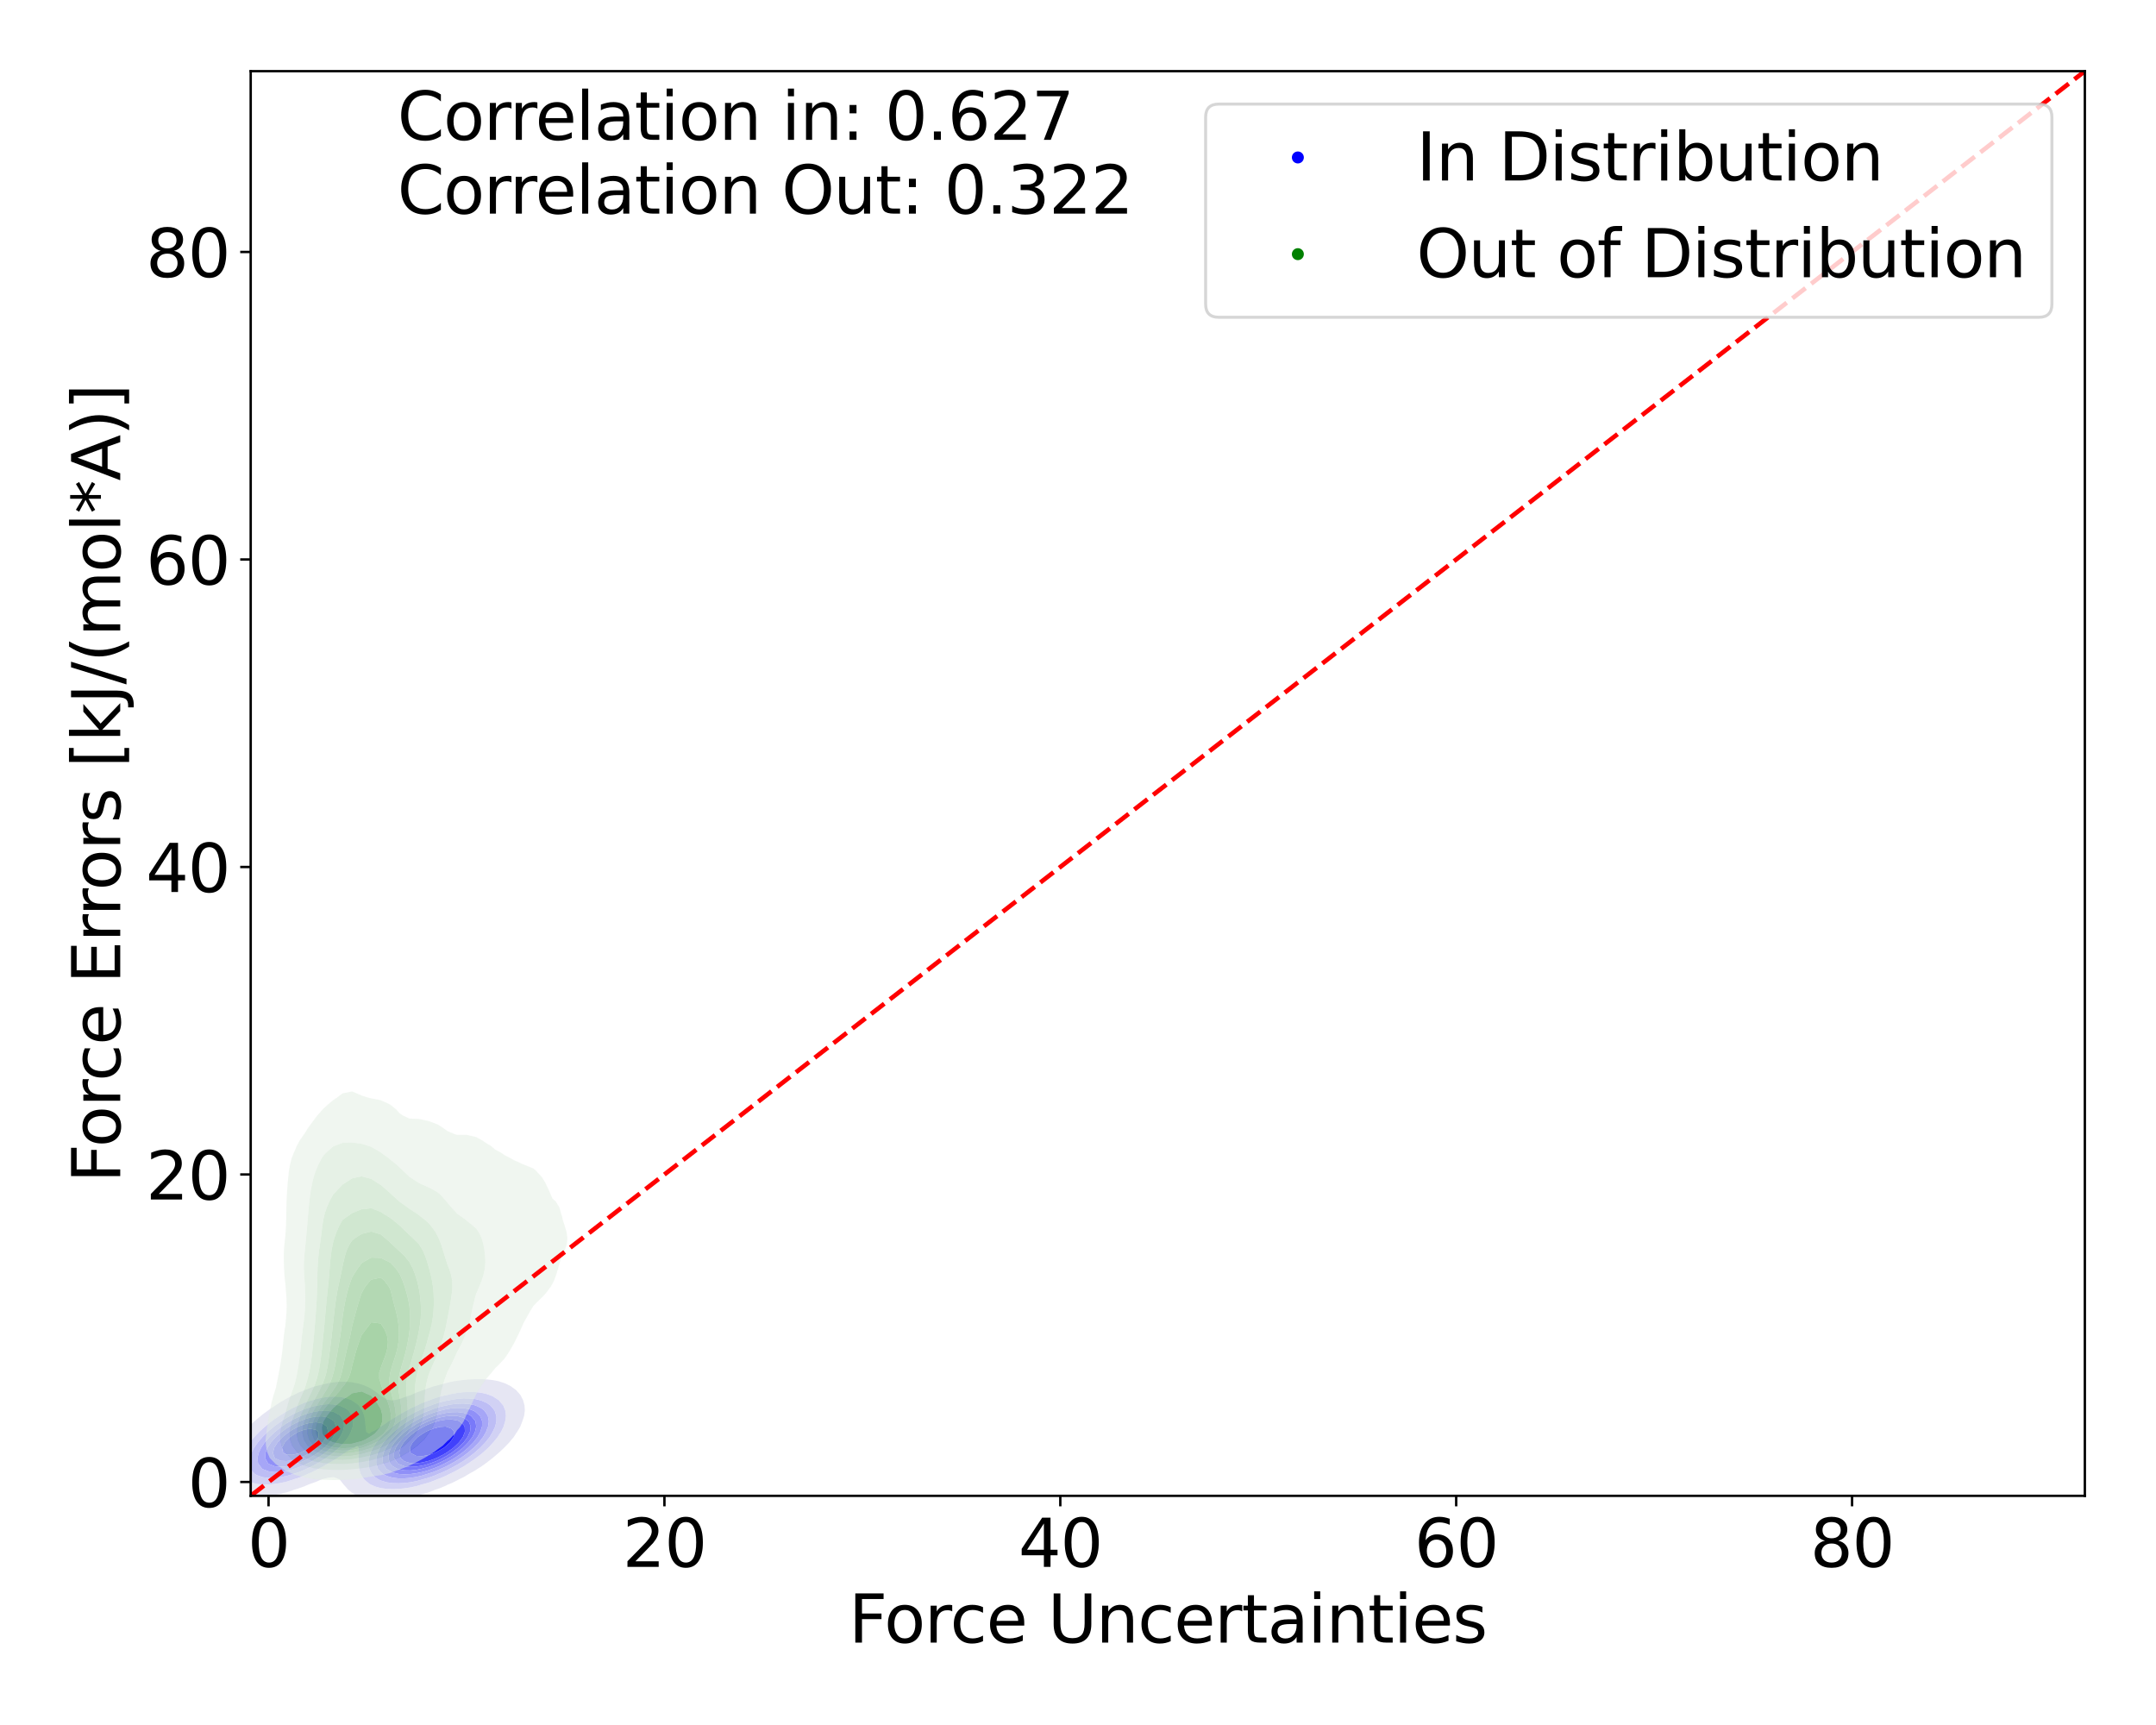 <?xml version="1.0" encoding="utf-8" standalone="no"?>
<!DOCTYPE svg PUBLIC "-//W3C//DTD SVG 1.1//EN"
  "http://www.w3.org/Graphics/SVG/1.1/DTD/svg11.dtd">
<svg xmlns:xlink="http://www.w3.org/1999/xlink" width="720pt" height="576pt" viewBox="0 0 720 576" xmlns="http://www.w3.org/2000/svg" version="1.1">
 <defs>
  <style type="text/css">*{stroke-linejoin: round; stroke-linecap: butt}</style>
 </defs>
 <g id="figure_1">
  <g id="patch_1">
   <path d="M 0 576 
L 720 576 
L 720 0 
L 0 0 
z
" style="fill: #ffffff"/>
  </g>
  <g id="axes_1">
   <g id="patch_2">
    <path d="M 83.72 499.48 
L 696.24 499.48 
L 696.24 23.76 
L 83.72 23.76 
z
" style="fill: #ffffff"/>
   </g>
   <g id="QuadContourSet_1">
    <path d="M 127.194 501.054 
L 129.163 501.027 
L 129.972 500.956 
L 131.131 500.893 
L 133.1 500.703 
L 135.069 500.423 
L 137.037 500.033 
L 139.006 499.497 
L 139.889 499.197 
L 140.975 498.949 
L 142.943 498.388 
L 144.912 497.618 
L 145.316 497.438 
L 146.881 496.935 
L 148.849 496.097 
L 149.673 495.68 
L 150.818 495.233 
L 152.787 494.258 
L 153.38 493.921 
L 154.755 493.282 
L 156.604 492.162 
L 156.724 492.099 
L 158.693 490.995 
L 159.573 490.403 
L 160.661 489.729 
L 162.163 488.645 
L 162.63 488.315 
L 164.46 486.886 
L 164.599 486.774 
L 166.535 485.127 
L 166.567 485.097 
L 168.417 483.369 
L 168.536 483.238 
L 170.105 481.61 
L 170.505 481.09 
L 171.566 479.851 
L 172.473 478.43 
L 172.726 478.092 
L 173.765 476.334 
L 174.442 474.575 
L 174.442 474.575 
L 175.019 472.816 
L 175.261 471.058 
L 175.173 469.299 
L 174.687 467.54 
L 174.442 467.064 
L 173.786 465.781 
L 172.473 464.308 
L 172.172 464.023 
L 170.505 462.826 
L 169.368 462.264 
L 168.536 461.877 
L 166.567 461.222 
L 164.599 460.83 
L 162.63 460.616 
L 160.661 460.529 
L 158.693 460.537 
L 156.724 460.626 
L 154.755 460.791 
L 152.787 461.038 
L 150.818 461.381 
L 148.849 461.846 
L 147.472 462.264 
L 146.881 462.391 
L 144.912 462.896 
L 142.943 463.569 
L 141.839 464.023 
L 140.975 464.294 
L 139.006 465.012 
L 137.288 465.781 
L 137.037 465.873 
L 135.069 466.557 
L 133.1 467.255 
L 131.67 467.54 
L 131.131 467.636 
L 130.262 467.54 
L 129.163 467.344 
L 127.194 466.111 
L 126.822 465.781 
L 125.225 464.557 
L 124.446 464.023 
L 123.257 463.318 
L 121.288 462.479 
L 120.534 462.264 
L 119.319 461.896 
L 117.351 461.534 
L 115.382 461.382 
L 113.413 461.399 
L 111.445 461.569 
L 109.476 461.894 
L 107.998 462.264 
L 107.507 462.352 
L 105.539 462.818 
L 103.57 463.459 
L 102.24 464.023 
L 101.601 464.231 
L 99.633 465.017 
L 98.172 465.781 
L 97.664 465.998 
L 95.695 466.999 
L 94.82 467.54 
L 93.727 468.126 
L 91.973 469.299 
L 91.758 469.428 
L 89.789 470.766 
L 89.406 471.058 
L 87.821 472.214 
L 87.083 472.816 
L 85.852 473.821 
L 84.991 474.575 
L 83.883 475.588 
L 83.09 476.334 
L 81.915 477.544 
L 81.372 478.092 
L 79.946 479.755 
L 79.858 479.851 
L 78.389 481.61 
L 77.977 482.233 
L 77.109 483.369 
L 76.104 485.127 
L 76.009 485.34 
L 75.134 486.886 
L 74.471 488.645 
L 74.074 490.403 
L 74.04 490.819 
L 73.885 492.162 
L 74.04 493.501 
L 74.082 493.921 
L 74.719 495.68 
L 76.009 497.248 
L 76.209 497.438 
L 77.977 498.606 
L 79.553 499.197 
L 79.946 499.336 
L 81.915 499.785 
L 83.883 499.982 
L 85.852 499.998 
L 87.821 499.867 
L 89.789 499.596 
L 91.645 499.197 
L 91.758 499.181 
L 93.727 498.814 
L 95.695 498.322 
L 97.664 497.656 
L 98.215 497.438 
L 99.633 497.032 
L 101.601 496.327 
L 103.068 495.68 
L 103.57 495.507 
L 105.539 494.8 
L 107.507 493.959 
L 107.631 493.921 
L 109.476 493.436 
L 111.445 493.22 
L 113.284 493.921 
L 113.413 494.006 
L 114.735 495.68 
L 115.382 496.394 
L 116.298 497.438 
L 117.351 498.304 
L 118.789 499.197 
L 119.319 499.479 
L 121.288 500.254 
L 123.257 500.7 
L 125.225 500.933 
L 125.693 500.956 
z
M 87.449 495.68 
L 85.852 495.53 
L 83.883 495.02 
L 81.915 493.939 
L 81.892 493.921 
L 80.465 492.162 
L 79.993 490.403 
L 80.044 488.645 
L 80.452 486.886 
L 81.186 485.127 
L 81.915 483.941 
L 82.22 483.369 
L 83.457 481.61 
L 83.883 481.114 
L 84.908 479.851 
L 85.852 478.877 
L 86.607 478.092 
L 87.821 476.971 
L 88.539 476.334 
L 89.789 475.29 
L 90.726 474.575 
L 91.758 473.792 
L 93.234 472.816 
L 93.727 472.476 
L 95.695 471.286 
L 96.137 471.058 
L 97.664 470.179 
L 99.633 469.303 
L 99.643 469.299 
L 101.601 468.41 
L 103.57 467.751 
L 104.385 467.54 
L 105.539 467.166 
L 107.507 466.713 
L 109.476 466.438 
L 111.445 466.335 
L 113.413 466.429 
L 115.382 466.781 
L 117.351 467.504 
L 117.42 467.54 
L 119.319 468.81 
L 119.846 469.299 
L 121.033 471.058 
L 121.288 471.829 
L 121.667 472.816 
L 121.978 474.575 
L 122.096 476.334 
L 122.339 478.092 
L 123.257 478.739 
L 124.093 478.092 
L 125.225 477.59 
L 127.194 476.342 
L 127.204 476.334 
L 129.163 474.996 
L 129.784 474.575 
L 131.131 473.718 
L 132.654 472.816 
L 133.1 472.55 
L 135.069 471.404 
L 135.74 471.058 
L 137.037 470.325 
L 139.006 469.411 
L 139.275 469.299 
L 140.975 468.465 
L 142.943 467.722 
L 143.51 467.54 
L 144.912 466.979 
L 146.881 466.361 
L 148.849 465.896 
L 149.462 465.781 
L 150.818 465.442 
L 152.787 465.091 
L 154.755 464.873 
L 156.724 464.783 
L 158.693 464.831 
L 160.661 465.052 
L 162.63 465.509 
L 163.384 465.781 
L 164.599 466.26 
L 166.567 467.54 
L 166.567 467.54 
L 168.066 469.299 
L 168.536 470.48 
L 168.76 471.058 
L 168.956 472.816 
L 168.719 474.575 
L 168.536 475.085 
L 168.18 476.334 
L 167.345 478.092 
L 166.567 479.221 
L 166.188 479.851 
L 164.759 481.61 
L 164.599 481.776 
L 163.12 483.369 
L 162.63 483.817 
L 161.181 485.127 
L 160.661 485.553 
L 158.928 486.886 
L 158.693 487.061 
L 156.724 488.434 
L 156.393 488.645 
L 154.755 489.715 
L 153.498 490.403 
L 152.787 490.829 
L 150.818 491.852 
L 150.122 492.162 
L 148.849 492.823 
L 146.881 493.646 
L 146.099 493.921 
L 144.912 494.441 
L 142.943 495.135 
L 140.975 495.663 
L 140.903 495.68 
L 139.006 496.251 
L 137.037 496.681 
L 135.069 496.982 
L 133.1 497.167 
L 131.131 497.235 
L 129.163 497.163 
L 127.194 496.902 
L 125.225 496.365 
L 123.746 495.68 
L 123.257 495.395 
L 121.533 493.921 
L 121.288 493.557 
L 120.432 492.162 
L 119.925 490.403 
L 119.758 488.645 
L 119.777 486.886 
L 119.861 485.127 
L 119.761 483.369 
L 119.319 482.782 
L 118.528 483.369 
L 117.351 483.789 
L 115.382 485.026 
L 115.255 485.127 
L 113.413 486.336 
L 112.592 486.886 
L 111.445 487.582 
L 109.597 488.645 
L 109.476 488.713 
L 107.507 489.87 
L 106.456 490.403 
L 105.539 490.903 
L 103.57 491.839 
L 102.782 492.162 
L 101.601 492.722 
L 99.633 493.484 
L 98.219 493.921 
L 97.664 494.133 
L 95.695 494.747 
L 93.727 495.192 
L 91.758 495.502 
L 89.8 495.68 
L 89.789 495.681 
L 87.821 495.716 
z
" clip-path="url(#p0ca0deb817)" style="fill: #e6e6f3"/>
    <path d="M 87.821 495.716 
L 89.789 495.681 
L 89.8 495.68 
L 91.758 495.502 
L 93.727 495.192 
L 95.695 494.747 
L 97.664 494.133 
L 98.219 493.921 
L 99.633 493.484 
L 101.601 492.722 
L 102.782 492.162 
L 103.57 491.839 
L 105.539 490.903 
L 106.456 490.403 
L 107.507 489.87 
L 109.476 488.713 
L 109.597 488.645 
L 111.445 487.582 
L 112.592 486.886 
L 113.413 486.336 
L 115.255 485.127 
L 115.382 485.026 
L 117.351 483.789 
L 118.528 483.369 
L 119.319 482.782 
L 119.761 483.369 
L 119.861 485.127 
L 119.777 486.886 
L 119.758 488.645 
L 119.925 490.403 
L 120.432 492.162 
L 121.288 493.557 
L 121.533 493.921 
L 123.257 495.395 
L 123.746 495.68 
L 125.225 496.365 
L 127.194 496.902 
L 129.163 497.163 
L 131.131 497.235 
L 133.1 497.167 
L 135.069 496.982 
L 137.037 496.681 
L 139.006 496.251 
L 140.903 495.68 
L 140.975 495.663 
L 142.943 495.135 
L 144.912 494.441 
L 146.099 493.921 
L 146.881 493.646 
L 148.849 492.823 
L 150.122 492.162 
L 150.818 491.852 
L 152.787 490.829 
L 153.498 490.403 
L 154.755 489.715 
L 156.393 488.645 
L 156.724 488.434 
L 158.693 487.061 
L 158.928 486.886 
L 160.661 485.553 
L 161.181 485.127 
L 162.63 483.817 
L 163.12 483.369 
L 164.599 481.776 
L 164.759 481.61 
L 166.188 479.851 
L 166.567 479.221 
L 167.345 478.092 
L 168.18 476.334 
L 168.536 475.085 
L 168.719 474.575 
L 168.956 472.816 
L 168.76 471.058 
L 168.536 470.48 
L 168.066 469.299 
L 166.567 467.54 
L 166.567 467.54 
L 164.599 466.26 
L 163.384 465.781 
L 162.63 465.509 
L 160.661 465.052 
L 158.693 464.831 
L 156.724 464.783 
L 154.755 464.873 
L 152.787 465.091 
L 150.818 465.442 
L 149.462 465.781 
L 148.849 465.896 
L 146.881 466.361 
L 144.912 466.979 
L 143.51 467.54 
L 142.943 467.722 
L 140.975 468.465 
L 139.275 469.299 
L 139.006 469.411 
L 137.037 470.325 
L 135.74 471.058 
L 135.069 471.404 
L 133.1 472.55 
L 132.654 472.816 
L 131.131 473.718 
L 129.784 474.575 
L 129.163 474.996 
L 127.204 476.334 
L 127.194 476.342 
L 125.225 477.59 
L 124.093 478.092 
L 123.257 478.739 
L 122.339 478.092 
L 122.096 476.334 
L 121.978 474.575 
L 121.667 472.816 
L 121.288 471.829 
L 121.033 471.058 
L 119.846 469.299 
L 119.319 468.81 
L 117.42 467.54 
L 117.351 467.504 
L 115.382 466.781 
L 113.413 466.429 
L 111.445 466.335 
L 109.476 466.438 
L 107.507 466.713 
L 105.539 467.166 
L 104.385 467.54 
L 103.57 467.751 
L 101.601 468.41 
L 99.643 469.299 
L 99.633 469.303 
L 97.664 470.179 
L 96.137 471.058 
L 95.695 471.286 
L 93.727 472.476 
L 93.234 472.816 
L 91.758 473.792 
L 90.726 474.575 
L 89.789 475.29 
L 88.539 476.334 
L 87.821 476.971 
L 86.607 478.092 
L 85.852 478.877 
L 84.908 479.851 
L 83.883 481.114 
L 83.457 481.61 
L 82.22 483.369 
L 81.915 483.941 
L 81.186 485.127 
L 80.452 486.886 
L 80.044 488.645 
L 79.993 490.403 
L 80.465 492.162 
L 81.892 493.921 
L 81.915 493.939 
L 83.883 495.02 
L 85.852 495.53 
L 87.449 495.68 
z
M 126.285 493.921 
L 125.225 493.199 
L 124.175 492.162 
L 123.321 490.403 
L 123.257 489.939 
L 123.064 488.645 
L 123.257 486.957 
L 123.263 486.886 
L 123.727 485.127 
L 124.536 483.369 
L 125.225 482.378 
L 125.695 481.61 
L 127.194 479.889 
L 127.225 479.851 
L 128.996 478.092 
L 129.163 477.954 
L 131.131 476.334 
L 131.131 476.334 
L 133.1 474.866 
L 133.531 474.575 
L 135.069 473.549 
L 136.35 472.816 
L 137.037 472.403 
L 139.006 471.367 
L 139.696 471.058 
L 140.975 470.412 
L 142.943 469.609 
L 143.871 469.299 
L 144.912 468.881 
L 146.881 468.248 
L 148.849 467.774 
L 150.153 467.54 
L 150.818 467.386 
L 152.787 467.081 
L 154.755 466.931 
L 156.724 466.946 
L 158.693 467.161 
L 160.276 467.54 
L 160.661 467.638 
L 162.63 468.496 
L 163.773 469.299 
L 164.599 470.224 
L 165.192 471.058 
L 165.759 472.816 
L 165.776 474.575 
L 165.371 476.334 
L 164.599 477.998 
L 164.562 478.092 
L 163.53 479.851 
L 162.63 480.952 
L 162.131 481.61 
L 160.661 483.121 
L 160.426 483.369 
L 158.693 484.905 
L 158.435 485.127 
L 156.724 486.459 
L 156.129 486.886 
L 154.755 487.838 
L 153.424 488.645 
L 152.787 489.043 
L 150.818 490.127 
L 150.244 490.403 
L 148.849 491.143 
L 146.881 491.984 
L 146.401 492.162 
L 144.912 492.81 
L 142.943 493.486 
L 141.332 493.921 
L 140.975 494.042 
L 139.006 494.576 
L 137.037 494.952 
L 135.069 495.193 
L 133.1 495.296 
L 131.131 495.239 
L 129.163 494.964 
L 127.194 494.368 
z
M 85.086 492.162 
L 83.883 490.89 
L 83.562 490.403 
L 83.154 488.645 
L 83.344 486.886 
L 83.883 485.419 
L 83.975 485.127 
L 84.878 483.369 
L 85.852 482.025 
L 86.132 481.61 
L 87.642 479.851 
L 87.821 479.671 
L 89.409 478.092 
L 89.789 477.755 
L 91.492 476.334 
L 91.758 476.123 
L 93.727 474.702 
L 93.924 474.575 
L 95.695 473.417 
L 96.802 472.816 
L 97.664 472.317 
L 99.633 471.374 
L 100.446 471.058 
L 101.601 470.547 
L 103.57 469.878 
L 105.539 469.394 
L 106.128 469.299 
L 107.507 469.028 
L 109.476 468.862 
L 111.445 468.94 
L 113.255 469.299 
L 113.413 469.334 
L 115.382 470.227 
L 116.437 471.058 
L 117.351 472.391 
L 117.589 472.816 
L 117.966 474.575 
L 117.818 476.334 
L 117.351 477.664 
L 117.226 478.092 
L 116.343 479.851 
L 115.382 481.067 
L 114.996 481.61 
L 113.413 483.226 
L 113.279 483.369 
L 111.445 484.948 
L 111.233 485.127 
L 109.476 486.437 
L 108.827 486.886 
L 107.507 487.751 
L 105.954 488.645 
L 105.539 488.887 
L 103.57 489.927 
L 102.494 490.403 
L 101.601 490.834 
L 99.633 491.625 
L 97.932 492.162 
L 97.664 492.261 
L 95.695 492.836 
L 93.727 493.231 
L 91.758 493.459 
L 89.789 493.496 
L 87.821 493.268 
L 85.852 492.616 
z
" clip-path="url(#p0ca0deb817)" style="fill: #d1d1f4"/>
    <path d="M 127.194 494.368 
L 129.163 494.964 
L 131.131 495.239 
L 133.1 495.296 
L 135.069 495.193 
L 137.037 494.952 
L 139.006 494.576 
L 140.975 494.042 
L 141.332 493.921 
L 142.943 493.486 
L 144.912 492.81 
L 146.401 492.162 
L 146.881 491.984 
L 148.849 491.143 
L 150.244 490.403 
L 150.818 490.127 
L 152.787 489.043 
L 153.424 488.645 
L 154.755 487.838 
L 156.129 486.886 
L 156.724 486.459 
L 158.435 485.127 
L 158.693 484.905 
L 160.426 483.369 
L 160.661 483.121 
L 162.131 481.61 
L 162.63 480.952 
L 163.53 479.851 
L 164.562 478.092 
L 164.599 477.998 
L 165.371 476.334 
L 165.776 474.575 
L 165.759 472.816 
L 165.192 471.058 
L 164.599 470.224 
L 163.773 469.299 
L 162.63 468.496 
L 160.661 467.638 
L 160.276 467.54 
L 158.693 467.161 
L 156.724 466.946 
L 154.755 466.931 
L 152.787 467.081 
L 150.818 467.386 
L 150.153 467.54 
L 148.849 467.774 
L 146.881 468.248 
L 144.912 468.881 
L 143.871 469.299 
L 142.943 469.609 
L 140.975 470.412 
L 139.696 471.058 
L 139.006 471.367 
L 137.037 472.403 
L 136.35 472.816 
L 135.069 473.549 
L 133.531 474.575 
L 133.1 474.866 
L 131.131 476.334 
L 131.131 476.334 
L 129.163 477.954 
L 128.996 478.092 
L 127.225 479.851 
L 127.194 479.889 
L 125.695 481.61 
L 125.225 482.378 
L 124.536 483.369 
L 123.727 485.127 
L 123.263 486.886 
L 123.257 486.957 
L 123.064 488.645 
L 123.257 489.939 
L 123.321 490.403 
L 124.175 492.162 
L 125.225 493.199 
L 126.285 493.921 
z
M 127.886 492.162 
L 127.194 491.586 
L 126.203 490.403 
L 125.637 488.645 
L 125.669 486.886 
L 126.123 485.127 
L 126.989 483.369 
L 127.194 483.075 
L 128.123 481.61 
L 129.163 480.417 
L 129.636 479.851 
L 131.131 478.415 
L 131.473 478.092 
L 133.1 476.75 
L 133.641 476.334 
L 135.069 475.304 
L 136.213 474.575 
L 137.037 474.05 
L 139.006 472.97 
L 139.324 472.816 
L 140.975 471.959 
L 142.943 471.154 
L 143.219 471.058 
L 144.912 470.381 
L 146.881 469.78 
L 148.849 469.329 
L 149.035 469.299 
L 150.818 468.938 
L 152.787 468.712 
L 154.755 468.662 
L 156.724 468.822 
L 158.693 469.266 
L 158.782 469.299 
L 160.661 470.17 
L 161.801 471.058 
L 162.63 472.276 
L 162.927 472.816 
L 163.239 474.575 
L 162.996 476.334 
L 162.63 477.235 
L 162.332 478.092 
L 161.323 479.851 
L 160.661 480.673 
L 159.956 481.61 
L 158.693 482.902 
L 158.243 483.369 
L 156.724 484.686 
L 156.195 485.127 
L 154.755 486.209 
L 153.766 486.886 
L 152.787 487.534 
L 150.841 488.645 
L 150.818 488.659 
L 148.849 489.734 
L 147.331 490.403 
L 146.881 490.622 
L 144.912 491.449 
L 142.943 492.094 
L 142.689 492.162 
L 140.975 492.709 
L 139.006 493.169 
L 137.037 493.481 
L 135.069 493.648 
L 133.1 493.647 
L 131.131 493.417 
L 129.163 492.839 
z
M 85.852 492.616 
L 87.821 493.268 
L 89.789 493.496 
L 91.758 493.459 
L 93.727 493.231 
L 95.695 492.836 
L 97.664 492.261 
L 97.932 492.162 
L 99.633 491.625 
L 101.601 490.834 
L 102.494 490.403 
L 103.57 489.927 
L 105.539 488.887 
L 105.954 488.645 
L 107.507 487.751 
L 108.827 486.886 
L 109.476 486.437 
L 111.233 485.127 
L 111.445 484.948 
L 113.279 483.369 
L 113.413 483.226 
L 114.996 481.61 
L 115.382 481.067 
L 116.343 479.851 
L 117.226 478.092 
L 117.351 477.664 
L 117.818 476.334 
L 117.966 474.575 
L 117.589 472.816 
L 117.351 472.391 
L 116.437 471.058 
L 115.382 470.227 
L 113.413 469.334 
L 113.255 469.299 
L 111.445 468.94 
L 109.476 468.862 
L 107.507 469.028 
L 106.128 469.299 
L 105.539 469.394 
L 103.57 469.878 
L 101.601 470.547 
L 100.446 471.058 
L 99.633 471.374 
L 97.664 472.317 
L 96.802 472.816 
L 95.695 473.417 
L 93.924 474.575 
L 93.727 474.702 
L 91.758 476.123 
L 91.492 476.334 
L 89.789 477.755 
L 89.409 478.092 
L 87.821 479.671 
L 87.642 479.851 
L 86.132 481.61 
L 85.852 482.025 
L 84.878 483.369 
L 83.975 485.127 
L 83.883 485.419 
L 83.344 486.886 
L 83.154 488.645 
L 83.562 490.403 
L 83.883 490.89 
L 85.086 492.162 
z
M 87.526 490.403 
L 86.182 488.645 
L 85.986 486.886 
L 86.39 485.127 
L 87.228 483.369 
L 87.821 482.528 
L 88.435 481.61 
L 89.789 480.074 
L 89.986 479.851 
L 91.758 478.19 
L 91.868 478.092 
L 93.727 476.619 
L 94.127 476.334 
L 95.695 475.268 
L 96.894 474.575 
L 97.664 474.123 
L 99.633 473.16 
L 100.505 472.816 
L 101.601 472.348 
L 103.57 471.716 
L 105.539 471.281 
L 107.409 471.058 
L 107.507 471.044 
L 109.476 471.058 
L 109.476 471.058 
L 111.445 471.45 
L 113.413 472.5 
L 113.774 472.816 
L 114.767 474.575 
L 114.891 476.334 
L 114.466 478.092 
L 113.56 479.851 
L 113.413 480.044 
L 112.298 481.61 
L 111.445 482.494 
L 110.612 483.369 
L 109.476 484.341 
L 108.517 485.127 
L 107.507 485.86 
L 105.946 486.886 
L 105.539 487.141 
L 103.57 488.247 
L 102.743 488.645 
L 101.601 489.207 
L 99.633 489.997 
L 98.361 490.403 
L 97.664 490.648 
L 95.695 491.151 
L 93.727 491.458 
L 91.758 491.545 
L 89.789 491.325 
L 87.821 490.596 
z
" clip-path="url(#p0ca0deb817)" style="fill: #bdbdf5"/>
    <path d="M 129.163 492.839 
L 131.131 493.417 
L 133.1 493.647 
L 135.069 493.648 
L 137.037 493.481 
L 139.006 493.169 
L 140.975 492.709 
L 142.689 492.162 
L 142.943 492.094 
L 144.912 491.449 
L 146.881 490.622 
L 147.331 490.403 
L 148.849 489.734 
L 150.818 488.659 
L 150.841 488.645 
L 152.787 487.534 
L 153.766 486.886 
L 154.755 486.209 
L 156.195 485.127 
L 156.724 484.686 
L 158.243 483.369 
L 158.693 482.902 
L 159.956 481.61 
L 160.661 480.673 
L 161.323 479.851 
L 162.332 478.092 
L 162.63 477.235 
L 162.996 476.334 
L 163.239 474.575 
L 162.927 472.816 
L 162.63 472.276 
L 161.801 471.058 
L 160.661 470.17 
L 158.782 469.299 
L 158.693 469.266 
L 156.724 468.822 
L 154.755 468.662 
L 152.787 468.712 
L 150.818 468.938 
L 149.035 469.299 
L 148.849 469.329 
L 146.881 469.78 
L 144.912 470.381 
L 143.219 471.058 
L 142.943 471.154 
L 140.975 471.959 
L 139.324 472.816 
L 139.006 472.97 
L 137.037 474.05 
L 136.213 474.575 
L 135.069 475.304 
L 133.641 476.334 
L 133.1 476.75 
L 131.473 478.092 
L 131.131 478.415 
L 129.636 479.851 
L 129.163 480.417 
L 128.123 481.61 
L 127.194 483.075 
L 126.989 483.369 
L 126.123 485.127 
L 125.669 486.886 
L 125.637 488.645 
L 126.203 490.403 
L 127.194 491.586 
L 127.886 492.162 
z
M 133.1 492.162 
L 133.1 492.162 
L 131.131 491.667 
L 129.163 490.55 
L 128.991 490.403 
L 127.901 488.645 
L 127.706 486.886 
L 128.059 485.127 
L 128.863 483.369 
L 129.163 482.934 
L 130.011 481.61 
L 131.131 480.332 
L 131.545 479.851 
L 133.1 478.395 
L 133.435 478.092 
L 135.069 476.799 
L 135.713 476.334 
L 137.037 475.432 
L 138.495 474.575 
L 139.006 474.272 
L 140.975 473.254 
L 141.996 472.816 
L 142.943 472.378 
L 144.912 471.639 
L 146.881 471.07 
L 146.938 471.058 
L 148.849 470.574 
L 150.818 470.256 
L 152.787 470.117 
L 154.755 470.187 
L 156.724 470.54 
L 158.109 471.058 
L 158.693 471.365 
L 160.309 472.816 
L 160.661 473.608 
L 161.014 474.575 
L 160.981 476.334 
L 160.661 477.293 
L 160.43 478.092 
L 159.483 479.851 
L 158.693 480.854 
L 158.127 481.61 
L 156.724 483.035 
L 156.395 483.369 
L 154.755 484.751 
L 154.284 485.127 
L 152.787 486.202 
L 151.726 486.886 
L 150.818 487.451 
L 148.849 488.513 
L 148.574 488.645 
L 146.881 489.485 
L 144.912 490.27 
L 144.512 490.403 
L 142.943 490.984 
L 140.975 491.541 
L 139.006 491.945 
L 137.341 492.162 
L 137.037 492.209 
L 135.069 492.306 
z
M 87.821 490.596 
L 89.789 491.325 
L 91.758 491.545 
L 93.727 491.458 
L 95.695 491.151 
L 97.664 490.648 
L 98.361 490.403 
L 99.633 489.997 
L 101.601 489.207 
L 102.743 488.645 
L 103.57 488.247 
L 105.539 487.141 
L 105.946 486.886 
L 107.507 485.86 
L 108.517 485.127 
L 109.476 484.341 
L 110.612 483.369 
L 111.445 482.494 
L 112.298 481.61 
L 113.413 480.044 
L 113.56 479.851 
L 114.466 478.092 
L 114.891 476.334 
L 114.767 474.575 
L 113.774 472.816 
L 113.413 472.5 
L 111.445 471.45 
L 109.476 471.058 
L 109.476 471.058 
L 107.507 471.044 
L 107.409 471.058 
L 105.539 471.281 
L 103.57 471.716 
L 101.601 472.348 
L 100.505 472.816 
L 99.633 473.16 
L 97.664 474.123 
L 96.894 474.575 
L 95.695 475.268 
L 94.127 476.334 
L 93.727 476.619 
L 91.868 478.092 
L 91.758 478.19 
L 89.986 479.851 
L 89.789 480.074 
L 88.435 481.61 
L 87.821 482.528 
L 87.228 483.369 
L 86.39 485.127 
L 85.986 486.886 
L 86.182 488.645 
L 87.526 490.403 
z
M 89.526 488.645 
L 88.552 486.886 
L 88.65 485.127 
L 89.352 483.369 
L 89.789 482.723 
L 90.522 481.61 
L 91.758 480.228 
L 92.104 479.851 
L 93.727 478.41 
L 94.114 478.092 
L 95.695 476.944 
L 96.659 476.334 
L 97.664 475.726 
L 99.633 474.741 
L 100.045 474.575 
L 101.601 473.939 
L 103.57 473.36 
L 105.539 473.003 
L 107.507 472.923 
L 109.476 473.277 
L 111.445 474.452 
L 111.565 474.575 
L 112.251 476.334 
L 112.069 478.092 
L 111.445 479.483 
L 111.291 479.851 
L 110.049 481.61 
L 109.476 482.202 
L 108.335 483.369 
L 107.507 484.054 
L 106.121 485.127 
L 105.539 485.526 
L 103.57 486.725 
L 103.268 486.886 
L 101.601 487.729 
L 99.633 488.536 
L 99.29 488.645 
L 97.664 489.171 
L 95.695 489.59 
L 93.727 489.769 
L 91.758 489.605 
L 89.789 488.84 
z
" clip-path="url(#p0ca0deb817)" style="fill: #a6a6f7"/>
    <path d="M 135.069 492.306 
L 137.037 492.209 
L 137.341 492.162 
L 139.006 491.945 
L 140.975 491.541 
L 142.943 490.984 
L 144.512 490.403 
L 144.912 490.27 
L 146.881 489.485 
L 148.574 488.645 
L 148.849 488.513 
L 150.818 487.451 
L 151.726 486.886 
L 152.787 486.202 
L 154.284 485.127 
L 154.755 484.751 
L 156.395 483.369 
L 156.724 483.035 
L 158.127 481.61 
L 158.693 480.854 
L 159.483 479.851 
L 160.43 478.092 
L 160.661 477.293 
L 160.981 476.334 
L 161.014 474.575 
L 160.661 473.608 
L 160.309 472.816 
L 158.693 471.365 
L 158.109 471.058 
L 156.724 470.54 
L 154.755 470.187 
L 152.787 470.117 
L 150.818 470.256 
L 148.849 470.574 
L 146.938 471.058 
L 146.881 471.07 
L 144.912 471.639 
L 142.943 472.378 
L 141.996 472.816 
L 140.975 473.254 
L 139.006 474.272 
L 138.495 474.575 
L 137.037 475.432 
L 135.713 476.334 
L 135.069 476.799 
L 133.435 478.092 
L 133.1 478.395 
L 131.545 479.851 
L 131.131 480.332 
L 130.011 481.61 
L 129.163 482.934 
L 128.863 483.369 
L 128.059 485.127 
L 127.706 486.886 
L 127.901 488.645 
L 128.991 490.403 
L 129.163 490.55 
L 131.131 491.667 
L 133.1 492.162 
L 133.1 492.162 
z
M 132.569 490.403 
L 131.131 489.555 
L 130.251 488.645 
L 129.684 486.886 
L 129.876 485.127 
L 130.589 483.369 
L 131.131 482.561 
L 131.737 481.61 
L 133.1 480.071 
L 133.295 479.851 
L 135.069 478.252 
L 135.255 478.092 
L 137.037 476.765 
L 137.686 476.334 
L 139.006 475.505 
L 140.758 474.575 
L 140.975 474.459 
L 142.943 473.546 
L 144.912 472.828 
L 144.953 472.816 
L 146.881 472.213 
L 148.849 471.785 
L 150.818 471.538 
L 152.787 471.498 
L 154.755 471.742 
L 156.724 472.432 
L 157.35 472.816 
L 158.693 474.43 
L 158.778 474.575 
L 159.034 476.334 
L 158.693 477.78 
L 158.628 478.092 
L 157.75 479.851 
L 156.724 481.187 
L 156.411 481.61 
L 154.755 483.27 
L 154.656 483.369 
L 152.787 484.883 
L 152.464 485.127 
L 150.818 486.238 
L 149.731 486.886 
L 148.849 487.392 
L 146.881 488.362 
L 146.209 488.645 
L 144.912 489.207 
L 142.943 489.887 
L 140.999 490.403 
L 140.975 490.411 
L 139.006 490.807 
L 137.037 491.002 
L 135.069 490.963 
L 133.1 490.602 
z
M 89.789 488.84 
L 91.758 489.605 
L 93.727 489.769 
L 95.695 489.59 
L 97.664 489.171 
L 99.29 488.645 
L 99.633 488.536 
L 101.601 487.729 
L 103.268 486.886 
L 103.57 486.725 
L 105.539 485.526 
L 106.121 485.127 
L 107.507 484.054 
L 108.335 483.369 
L 109.476 482.202 
L 110.049 481.61 
L 111.291 479.851 
L 111.445 479.483 
L 112.069 478.092 
L 112.251 476.334 
L 111.565 474.575 
L 111.445 474.452 
L 109.476 473.277 
L 107.507 472.923 
L 105.539 473.003 
L 103.57 473.36 
L 101.601 473.939 
L 100.045 474.575 
L 99.633 474.741 
L 97.664 475.726 
L 96.659 476.334 
L 95.695 476.944 
L 94.114 478.092 
L 93.727 478.41 
L 92.104 479.851 
L 91.758 480.228 
L 90.522 481.61 
L 89.789 482.723 
L 89.352 483.369 
L 88.65 485.127 
L 88.552 486.886 
L 89.526 488.645 
z
M 91.731 486.886 
L 91.149 485.127 
L 91.588 483.369 
L 91.758 483.102 
L 92.706 481.61 
L 93.727 480.493 
L 94.347 479.851 
L 95.695 478.746 
L 96.589 478.092 
L 97.664 477.405 
L 99.633 476.348 
L 99.668 476.334 
L 101.601 475.588 
L 103.57 475.082 
L 105.539 474.887 
L 107.507 475.213 
L 109.137 476.334 
L 109.476 477.637 
L 109.549 478.092 
L 109.476 478.306 
L 108.969 479.851 
L 107.787 481.61 
L 107.507 481.895 
L 106.003 483.369 
L 105.539 483.731 
L 103.57 485.127 
L 103.57 485.127 
L 101.601 486.171 
L 99.966 486.886 
L 99.633 487.023 
L 97.664 487.585 
L 95.695 487.879 
L 93.727 487.776 
L 91.758 486.91 
z
" clip-path="url(#p0ca0deb817)" style="fill: #9090f8"/>
    <path d="M 133.1 490.602 
L 135.069 490.963 
L 137.037 491.002 
L 139.006 490.807 
L 140.975 490.411 
L 140.999 490.403 
L 142.943 489.887 
L 144.912 489.207 
L 146.209 488.645 
L 146.881 488.362 
L 148.849 487.392 
L 149.731 486.886 
L 150.818 486.238 
L 152.464 485.127 
L 152.787 484.883 
L 154.656 483.369 
L 154.755 483.27 
L 156.411 481.61 
L 156.724 481.187 
L 157.75 479.851 
L 158.628 478.092 
L 158.693 477.78 
L 159.034 476.334 
L 158.778 474.575 
L 158.693 474.43 
L 157.35 472.816 
L 156.724 472.432 
L 154.755 471.742 
L 152.787 471.498 
L 150.818 471.538 
L 148.849 471.785 
L 146.881 472.213 
L 144.953 472.816 
L 144.912 472.828 
L 142.943 473.546 
L 140.975 474.459 
L 140.758 474.575 
L 139.006 475.505 
L 137.686 476.334 
L 137.037 476.765 
L 135.255 478.092 
L 135.069 478.252 
L 133.295 479.851 
L 133.1 480.071 
L 131.737 481.61 
L 131.131 482.561 
L 130.589 483.369 
L 129.876 485.127 
L 129.684 486.886 
L 130.251 488.645 
L 131.131 489.555 
L 132.569 490.403 
z
M 132.807 488.645 
L 131.607 486.886 
L 131.564 485.127 
L 132.173 483.369 
L 133.1 481.926 
L 133.297 481.61 
L 134.867 479.851 
L 135.069 479.669 
L 136.919 478.092 
L 137.037 478.005 
L 139.006 476.664 
L 139.559 476.334 
L 140.975 475.538 
L 142.943 474.624 
L 143.072 474.575 
L 144.912 473.864 
L 146.881 473.298 
L 148.849 472.911 
L 149.899 472.816 
L 150.818 472.727 
L 152.787 472.816 
L 152.787 472.816 
L 154.755 473.376 
L 156.464 474.575 
L 156.724 475.087 
L 157.17 476.334 
L 156.967 478.092 
L 156.724 478.595 
L 156.16 479.851 
L 154.854 481.61 
L 154.755 481.709 
L 153.076 483.369 
L 152.787 483.603 
L 150.818 485.094 
L 150.77 485.127 
L 148.849 486.317 
L 147.787 486.886 
L 146.881 487.351 
L 144.912 488.195 
L 143.613 488.645 
L 142.943 488.883 
L 140.975 489.397 
L 139.006 489.717 
L 137.037 489.81 
L 135.069 489.586 
L 133.1 488.84 
z
M 91.758 486.91 
L 93.727 487.776 
L 95.695 487.879 
L 97.664 487.585 
L 99.633 487.023 
L 99.966 486.886 
L 101.601 486.171 
L 103.57 485.127 
L 103.57 485.127 
L 105.539 483.731 
L 106.003 483.369 
L 107.507 481.895 
L 107.787 481.61 
L 108.969 479.851 
L 109.476 478.306 
L 109.549 478.092 
L 109.476 477.637 
L 109.137 476.334 
L 107.507 475.213 
L 105.539 474.887 
L 103.57 475.082 
L 101.601 475.588 
L 99.668 476.334 
L 99.633 476.348 
L 97.664 477.405 
L 96.589 478.092 
L 95.695 478.746 
L 94.347 479.851 
L 93.727 480.493 
L 92.706 481.61 
L 91.758 483.102 
L 91.588 483.369 
L 91.149 485.127 
L 91.731 486.886 
z
M 94.524 485.127 
L 94.165 483.369 
L 95.106 481.61 
L 95.695 480.989 
L 96.886 479.851 
L 97.664 479.291 
L 99.625 478.092 
L 99.633 478.089 
L 101.601 477.401 
L 103.57 477.076 
L 105.539 477.438 
L 106.318 478.092 
L 106.377 479.851 
L 105.539 481.297 
L 105.345 481.61 
L 103.57 483.244 
L 103.416 483.369 
L 101.601 484.43 
L 100.15 485.127 
L 99.633 485.334 
L 97.664 485.766 
L 95.695 485.712 
z
" clip-path="url(#p0ca0deb817)" style="fill: #7979f9"/>
    <path d="M 133.1 488.84 
L 135.069 489.586 
L 137.037 489.81 
L 139.006 489.717 
L 140.975 489.397 
L 142.943 488.883 
L 143.613 488.645 
L 144.912 488.195 
L 146.881 487.351 
L 147.787 486.886 
L 148.849 486.317 
L 150.77 485.127 
L 150.818 485.094 
L 152.787 483.603 
L 153.076 483.369 
L 154.755 481.709 
L 154.854 481.61 
L 156.16 479.851 
L 156.724 478.595 
L 156.967 478.092 
L 157.17 476.334 
L 156.724 475.087 
L 156.464 474.575 
L 154.755 473.376 
L 152.787 472.816 
L 152.787 472.816 
L 150.818 472.727 
L 149.899 472.816 
L 148.849 472.911 
L 146.881 473.298 
L 144.912 473.864 
L 143.072 474.575 
L 142.943 474.624 
L 140.975 475.538 
L 139.559 476.334 
L 139.006 476.664 
L 137.037 478.005 
L 136.919 478.092 
L 135.069 479.669 
L 134.867 479.851 
L 133.297 481.61 
L 133.1 481.926 
L 132.173 483.369 
L 131.564 485.127 
L 131.607 486.886 
L 132.807 488.645 
z
M 133.757 486.886 
L 133.291 485.127 
L 133.762 483.369 
L 134.827 481.61 
L 135.069 481.34 
L 136.438 479.851 
L 137.037 479.338 
L 138.615 478.092 
L 139.006 477.824 
L 140.975 476.638 
L 141.567 476.334 
L 142.943 475.673 
L 144.912 474.924 
L 146.141 474.575 
L 146.881 474.364 
L 148.849 474.041 
L 150.818 473.988 
L 152.787 474.315 
L 153.418 474.575 
L 154.755 475.707 
L 155.168 476.334 
L 155.263 478.092 
L 154.755 479.384 
L 154.581 479.851 
L 153.309 481.61 
L 152.787 482.124 
L 151.478 483.369 
L 150.818 483.874 
L 149.029 485.127 
L 148.849 485.239 
L 146.881 486.31 
L 145.627 486.886 
L 144.912 487.198 
L 142.943 487.868 
L 140.975 488.349 
L 139.006 488.615 
L 137.037 488.567 
L 135.069 487.951 
z
M 95.695 485.712 
L 97.664 485.766 
L 99.633 485.334 
L 100.15 485.127 
L 101.601 484.43 
L 103.416 483.369 
L 103.57 483.244 
L 105.345 481.61 
L 105.539 481.297 
L 106.377 479.851 
L 106.318 478.092 
L 105.539 477.438 
L 103.57 477.076 
L 101.601 477.401 
L 99.633 478.089 
L 99.625 478.092 
L 97.664 479.291 
L 96.886 479.851 
L 95.695 480.989 
L 95.106 481.61 
L 94.165 483.369 
L 94.524 485.127 
z
" clip-path="url(#p0ca0deb817)" style="fill: #6262fa"/>
    <path d="M 135.069 487.951 
L 137.037 488.567 
L 139.006 488.615 
L 140.975 488.349 
L 142.943 487.868 
L 144.912 487.198 
L 145.627 486.886 
L 146.881 486.31 
L 148.849 485.239 
L 149.029 485.127 
L 150.818 483.874 
L 151.478 483.369 
L 152.787 482.124 
L 153.309 481.61 
L 154.581 479.851 
L 154.755 479.384 
L 155.263 478.092 
L 155.168 476.334 
L 154.755 475.707 
L 153.418 474.575 
L 152.787 474.315 
L 150.818 473.988 
L 148.849 474.041 
L 146.881 474.364 
L 146.141 474.575 
L 144.912 474.924 
L 142.943 475.673 
L 141.567 476.334 
L 140.975 476.638 
L 139.006 477.824 
L 138.615 478.092 
L 137.037 479.338 
L 136.438 479.851 
L 135.069 481.34 
L 134.827 481.61 
L 133.762 483.369 
L 133.291 485.127 
L 133.757 486.886 
z
M 137.056 485.127 
L 137.037 485.03 
L 136.876 483.369 
L 137.037 483.061 
L 137.818 481.61 
L 139.006 480.354 
L 139.523 479.851 
L 140.975 478.833 
L 142.194 478.092 
L 142.943 477.715 
L 144.912 476.967 
L 146.881 476.462 
L 148.849 476.334 
L 150.818 477.054 
L 151.67 478.092 
L 151.478 479.851 
L 150.818 480.856 
L 150.307 481.61 
L 148.849 482.921 
L 148.305 483.369 
L 146.881 484.242 
L 145.197 485.127 
L 144.912 485.255 
L 142.943 485.877 
L 140.975 486.224 
L 139.006 486.134 
z
" clip-path="url(#p0ca0deb817)" style="fill: #4141fc"/>
    <path d="M 139.006 486.134 
L 140.975 486.224 
L 142.943 485.877 
L 144.912 485.255 
L 145.197 485.127 
L 146.881 484.242 
L 148.305 483.369 
L 148.849 482.921 
L 150.307 481.61 
L 150.818 480.856 
L 151.478 479.851 
L 151.67 478.092 
L 150.818 477.054 
L 148.849 476.334 
L 146.881 476.462 
L 144.912 476.967 
L 142.943 477.715 
L 142.194 478.092 
L 140.975 478.833 
L 139.523 479.851 
L 139.006 480.354 
L 137.818 481.61 
L 137.037 483.061 
L 136.876 483.369 
L 137.037 485.03 
L 137.056 485.127 
z
" clip-path="url(#p0ca0deb817)" style="fill: #1616fe"/>
   </g>
   <g id="QuadContourSet_2">
    <path d="M 101.661 493.35 
L 104.847 493.913 
L 108.032 494.13 
L 111.218 494.213 
L 114.404 494.175 
L 117.59 493.961 
L 120.776 493.572 
L 123.962 493.033 
L 124.373 492.944 
L 127.148 492.582 
L 130.333 491.834 
L 132.791 490.904 
L 133.519 490.682 
L 136.705 489.402 
L 137.79 488.863 
L 139.891 487.835 
L 141.74 486.823 
L 143.077 486.014 
L 145.08 484.782 
L 146.263 483.873 
L 147.859 482.742 
L 149.448 481.14 
L 150.021 480.701 
L 151.964 478.66 
L 152.634 477.549 
L 153.538 476.62 
L 154.868 474.579 
L 155.724 472.539 
L 155.82 472.25 
L 156.721 470.498 
L 157.675 468.457 
L 158.622 466.417 
L 159.006 465.658 
L 159.717 464.376 
L 161.014 462.336 
L 162.192 460.638 
L 162.47 460.295 
L 164.239 458.255 
L 165.378 456.854 
L 166.072 456.214 
L 168.025 454.173 
L 168.564 453.531 
L 169.543 452.133 
L 170.781 450.092 
L 171.749 448.36 
L 171.904 448.052 
L 172.924 446.011 
L 173.867 443.97 
L 174.779 441.93 
L 174.935 441.57 
L 175.891 439.889 
L 177.027 437.849 
L 178.121 436.083 
L 178.374 435.808 
L 180.398 433.768 
L 181.307 432.921 
L 182.354 431.727 
L 183.889 429.686 
L 184.493 428.648 
L 184.995 427.646 
L 185.756 425.605 
L 186.373 423.565 
L 186.949 421.524 
L 187.553 419.484 
L 187.679 419.071 
L 188.619 417.443 
L 189.306 415.402 
L 189.468 413.362 
L 189.184 411.321 
L 188.573 409.281 
L 187.92 407.24 
L 187.679 406.082 
L 187.383 405.199 
L 186.799 403.159 
L 185.555 401.118 
L 184.493 400.233 
L 184.005 399.078 
L 183.111 397.037 
L 182.143 394.997 
L 181.307 393.573 
L 180.873 392.956 
L 178.988 390.915 
L 178.121 390.168 
L 174.935 388.875 
L 174.935 388.875 
L 171.749 387.451 
L 170.666 386.834 
L 168.564 385.744 
L 167.14 384.794 
L 165.378 383.865 
L 164.092 382.753 
L 162.192 381.571 
L 160.904 380.712 
L 159.006 379.673 
L 155.82 378.943 
L 152.634 378.93 
L 151.754 378.672 
L 149.448 377.694 
L 147.966 376.631 
L 146.263 375.525 
L 143.871 374.591 
L 143.077 374.303 
L 139.891 373.633 
L 136.705 373.496 
L 134.656 372.55 
L 133.519 371.81 
L 132.361 370.51 
L 130.333 368.858 
L 129.559 368.469 
L 127.148 367.379 
L 123.962 366.758 
L 122.66 366.428 
L 120.776 365.811 
L 117.59 364.445 
L 114.404 365.091 
L 112.635 366.428 
L 111.218 367.386 
L 109.899 368.469 
L 108.032 370.17 
L 107.709 370.51 
L 105.896 372.55 
L 104.847 373.958 
L 104.39 374.591 
L 102.876 376.631 
L 101.661 378.583 
L 101.596 378.672 
L 100.138 380.712 
L 99.054 382.753 
L 98.475 384.184 
L 98.169 384.794 
L 97.377 386.834 
L 96.851 388.875 
L 96.507 390.915 
L 96.27 392.956 
L 96.084 394.997 
L 95.924 397.037 
L 95.791 399.078 
L 95.696 401.118 
L 95.64 403.159 
L 95.609 405.199 
L 95.575 407.24 
L 95.505 409.281 
L 95.387 411.321 
L 95.289 412.664 
L 95.205 413.362 
L 94.979 415.402 
L 94.832 417.443 
L 94.777 419.484 
L 94.796 421.524 
L 94.866 423.565 
L 94.984 425.605 
L 95.17 427.646 
L 95.289 428.608 
L 95.37 429.686 
L 95.54 431.727 
L 95.679 433.768 
L 95.736 435.808 
L 95.683 437.849 
L 95.54 439.889 
L 95.354 441.93 
L 95.289 442.655 
L 95.074 443.97 
L 94.812 446.011 
L 94.606 448.052 
L 94.4 450.092 
L 94.154 452.133 
L 93.861 454.173 
L 93.528 456.214 
L 93.157 458.255 
L 92.756 460.295 
L 92.345 462.336 
L 92.103 463.54 
L 91.823 464.376 
L 91.189 466.417 
L 90.668 468.457 
L 90.232 470.498 
L 89.846 472.539 
L 89.492 474.579 
L 89.18 476.62 
L 88.941 478.66 
L 88.917 479.034 
L 88.707 480.701 
L 88.811 482.742 
L 88.917 483.131 
L 89.199 484.782 
L 90.071 486.823 
L 92.043 488.863 
L 92.103 488.911 
L 95.072 490.904 
L 95.289 491.024 
L 98.475 492.463 
L 100.384 492.944 
z
M 100.509 488.863 
L 98.475 487.84 
L 96.977 486.823 
L 95.289 484.973 
L 95.119 484.782 
L 93.989 482.742 
L 93.585 480.701 
L 93.617 478.66 
L 93.939 476.62 
L 94.468 474.579 
L 95.149 472.539 
L 95.289 472.14 
L 95.687 470.498 
L 96.251 468.457 
L 96.903 466.417 
L 97.617 464.376 
L 98.344 462.336 
L 98.475 461.926 
L 98.86 460.295 
L 99.278 458.255 
L 99.63 456.214 
L 99.929 454.173 
L 100.188 452.133 
L 100.417 450.092 
L 100.629 448.052 
L 100.845 446.011 
L 101.084 443.97 
L 101.352 441.93 
L 101.621 439.889 
L 101.661 439.53 
L 101.788 437.849 
L 101.885 435.808 
L 101.92 433.768 
L 101.898 431.727 
L 101.827 429.686 
L 101.716 427.646 
L 101.661 426.692 
L 101.57 425.605 
L 101.466 423.565 
L 101.482 421.524 
L 101.625 419.484 
L 101.661 419.165 
L 101.813 417.443 
L 102.019 415.402 
L 102.223 413.362 
L 102.412 411.321 
L 102.59 409.281 
L 102.762 407.24 
L 102.933 405.199 
L 103.108 403.159 
L 103.303 401.118 
L 103.547 399.078 
L 103.872 397.037 
L 104.287 394.997 
L 104.79 392.956 
L 104.847 392.755 
L 105.467 390.915 
L 106.321 388.875 
L 107.385 386.834 
L 108.032 385.806 
L 109.031 384.794 
L 111.218 382.85 
L 111.446 382.753 
L 114.404 381.58 
L 117.59 381.492 
L 120.776 381.925 
L 123.371 382.753 
L 123.962 382.929 
L 127.113 384.794 
L 127.148 384.815 
L 129.892 386.834 
L 130.333 387.203 
L 132.444 388.875 
L 133.519 389.908 
L 134.616 390.915 
L 136.705 392.956 
L 136.705 392.956 
L 139.866 394.997 
L 139.891 395.011 
L 143.077 396.456 
L 144.239 397.037 
L 146.263 398.219 
L 147.238 399.078 
L 149.039 401.118 
L 149.448 401.636 
L 150.764 403.159 
L 152.61 405.199 
L 152.634 405.227 
L 155.455 407.24 
L 155.82 407.58 
L 157.936 409.281 
L 159.006 410.193 
L 159.801 411.321 
L 160.807 413.362 
L 161.41 415.402 
L 161.784 417.443 
L 162.018 419.484 
L 162.087 421.524 
L 161.917 423.565 
L 161.483 425.605 
L 160.826 427.646 
L 160.014 429.686 
L 159.133 431.727 
L 159.006 432.043 
L 158.519 433.768 
L 158.014 435.808 
L 157.584 437.849 
L 157.17 439.889 
L 156.668 441.93 
L 155.984 443.97 
L 155.82 444.347 
L 155.267 446.011 
L 154.437 448.052 
L 153.417 450.092 
L 152.634 451.405 
L 152.327 452.133 
L 151.411 454.173 
L 150.397 456.214 
L 149.448 458.025 
L 149.355 458.255 
L 148.61 460.295 
L 147.936 462.336 
L 147.378 464.376 
L 146.951 466.417 
L 146.599 468.457 
L 146.263 470.219 
L 146.227 470.498 
L 145.865 472.539 
L 145.315 474.579 
L 144.455 476.62 
L 143.077 478.643 
L 143.068 478.66 
L 141.579 480.701 
L 139.891 482.181 
L 139.339 482.742 
L 136.705 484.655 
L 136.527 484.782 
L 133.519 486.55 
L 132.939 486.823 
L 130.333 488.015 
L 127.349 488.863 
L 127.148 488.931 
L 123.962 489.716 
L 120.776 490.251 
L 117.59 490.619 
L 114.404 490.802 
L 111.218 490.8 
L 108.032 490.645 
L 104.847 490.268 
L 101.661 489.374 
z
" clip-path="url(#p0ca0deb817)" style="fill: #e2efe2; fill-opacity: 0.5"/>
    <path d="M 101.661 489.374 
L 104.847 490.268 
L 108.032 490.645 
L 111.218 490.8 
L 114.404 490.802 
L 117.59 490.619 
L 120.776 490.251 
L 123.962 489.716 
L 127.148 488.931 
L 127.349 488.863 
L 130.333 488.015 
L 132.939 486.823 
L 133.519 486.55 
L 136.527 484.782 
L 136.705 484.655 
L 139.339 482.742 
L 139.891 482.181 
L 141.579 480.701 
L 143.068 478.66 
L 143.077 478.643 
L 144.455 476.62 
L 145.315 474.579 
L 145.865 472.539 
L 146.227 470.498 
L 146.263 470.219 
L 146.599 468.457 
L 146.951 466.417 
L 147.378 464.376 
L 147.936 462.336 
L 148.61 460.295 
L 149.355 458.255 
L 149.448 458.025 
L 150.397 456.214 
L 151.411 454.173 
L 152.327 452.133 
L 152.634 451.405 
L 153.417 450.092 
L 154.437 448.052 
L 155.267 446.011 
L 155.82 444.347 
L 155.984 443.97 
L 156.668 441.93 
L 157.17 439.889 
L 157.584 437.849 
L 158.014 435.808 
L 158.519 433.768 
L 159.006 432.043 
L 159.133 431.727 
L 160.014 429.686 
L 160.826 427.646 
L 161.483 425.605 
L 161.917 423.565 
L 162.087 421.524 
L 162.018 419.484 
L 161.784 417.443 
L 161.41 415.402 
L 160.807 413.362 
L 159.801 411.321 
L 159.006 410.193 
L 157.936 409.281 
L 155.82 407.58 
L 155.455 407.24 
L 152.634 405.227 
L 152.61 405.199 
L 150.764 403.159 
L 149.448 401.636 
L 149.039 401.118 
L 147.238 399.078 
L 146.263 398.219 
L 144.239 397.037 
L 143.077 396.456 
L 139.891 395.011 
L 139.866 394.997 
L 136.705 392.956 
L 136.705 392.956 
L 134.616 390.915 
L 133.519 389.908 
L 132.444 388.875 
L 130.333 387.203 
L 129.892 386.834 
L 127.148 384.815 
L 127.113 384.794 
L 123.962 382.929 
L 123.371 382.753 
L 120.776 381.925 
L 117.59 381.492 
L 114.404 381.58 
L 111.446 382.753 
L 111.218 382.85 
L 109.031 384.794 
L 108.032 385.806 
L 107.385 386.834 
L 106.321 388.875 
L 105.467 390.915 
L 104.847 392.755 
L 104.79 392.956 
L 104.287 394.997 
L 103.872 397.037 
L 103.547 399.078 
L 103.303 401.118 
L 103.108 403.159 
L 102.933 405.199 
L 102.762 407.24 
L 102.59 409.281 
L 102.412 411.321 
L 102.223 413.362 
L 102.019 415.402 
L 101.813 417.443 
L 101.661 419.165 
L 101.625 419.484 
L 101.482 421.524 
L 101.466 423.565 
L 101.57 425.605 
L 101.661 426.692 
L 101.716 427.646 
L 101.827 429.686 
L 101.898 431.727 
L 101.92 433.768 
L 101.885 435.808 
L 101.788 437.849 
L 101.661 439.53 
L 101.621 439.889 
L 101.352 441.93 
L 101.084 443.97 
L 100.845 446.011 
L 100.629 448.052 
L 100.417 450.092 
L 100.188 452.133 
L 99.929 454.173 
L 99.63 456.214 
L 99.278 458.255 
L 98.86 460.295 
L 98.475 461.926 
L 98.344 462.336 
L 97.617 464.376 
L 96.903 466.417 
L 96.251 468.457 
L 95.687 470.498 
L 95.289 472.14 
L 95.149 472.539 
L 94.468 474.579 
L 93.939 476.62 
L 93.617 478.66 
L 93.585 480.701 
L 93.989 482.742 
L 95.119 484.782 
L 95.289 484.973 
L 96.977 486.823 
L 98.475 487.84 
L 100.509 488.863 
z
M 102.138 486.823 
L 101.661 486.58 
L 99.156 484.782 
L 98.475 483.918 
L 97.592 482.742 
L 96.879 480.701 
L 96.753 478.66 
L 96.999 476.62 
L 97.513 474.579 
L 98.245 472.539 
L 98.475 471.982 
L 98.95 470.498 
L 99.695 468.457 
L 100.546 466.417 
L 101.454 464.376 
L 101.661 463.858 
L 102.167 462.336 
L 102.756 460.295 
L 103.248 458.255 
L 103.639 456.214 
L 103.951 454.173 
L 104.208 452.133 
L 104.433 450.092 
L 104.641 448.052 
L 104.847 446.011 
L 104.847 446.011 
L 105.018 443.97 
L 105.195 441.93 
L 105.367 439.889 
L 105.521 437.849 
L 105.651 435.808 
L 105.757 433.768 
L 105.844 431.727 
L 105.913 429.686 
L 105.962 427.646 
L 105.999 425.605 
L 106.05 423.565 
L 106.153 421.524 
L 106.33 419.484 
L 106.577 417.443 
L 106.861 415.402 
L 107.144 413.362 
L 107.402 411.321 
L 107.654 409.281 
L 107.966 407.24 
L 108.032 406.927 
L 108.454 405.199 
L 109.142 403.159 
L 110.033 401.118 
L 111.15 399.078 
L 111.218 398.96 
L 112.953 397.037 
L 114.404 395.542 
L 115.279 394.997 
L 117.59 393.483 
L 120.045 392.956 
L 120.776 392.814 
L 121.269 392.956 
L 123.962 393.64 
L 126.052 394.997 
L 127.148 395.653 
L 128.721 397.037 
L 130.333 398.446 
L 131.008 399.078 
L 133.274 401.118 
L 133.519 401.318 
L 136.082 403.159 
L 136.705 403.61 
L 139.113 405.199 
L 139.891 405.765 
L 141.815 407.24 
L 143.077 408.384 
L 143.879 409.281 
L 145.367 411.321 
L 146.263 412.998 
L 146.452 413.362 
L 147.27 415.402 
L 147.922 417.443 
L 148.548 419.484 
L 149.194 421.524 
L 149.448 422.344 
L 149.967 423.565 
L 150.636 425.605 
L 151.006 427.646 
L 151.071 429.686 
L 150.907 431.727 
L 150.62 433.768 
L 150.282 435.808 
L 149.914 437.849 
L 149.503 439.889 
L 149.448 440.136 
L 149.125 441.93 
L 148.7 443.97 
L 148.192 446.011 
L 147.592 448.052 
L 146.889 450.092 
L 146.263 451.639 
L 146.082 452.133 
L 145.227 454.173 
L 144.329 456.214 
L 143.463 458.255 
L 143.077 459.27 
L 142.78 460.295 
L 142.318 462.336 
L 142.01 464.376 
L 141.839 466.417 
L 141.748 468.457 
L 141.638 470.498 
L 141.393 472.539 
L 140.888 474.579 
L 139.969 476.62 
L 139.891 476.737 
L 138.908 478.66 
L 137.198 480.701 
L 136.705 481.137 
L 134.997 482.742 
L 133.519 483.763 
L 131.815 484.782 
L 130.333 485.552 
L 127.148 486.706 
L 126.688 486.823 
L 123.962 487.583 
L 120.776 488.224 
L 117.59 488.654 
L 114.404 488.849 
L 111.218 488.808 
L 108.032 488.55 
L 104.847 487.938 
z
" clip-path="url(#p0ca0deb817)" style="fill: #cee5ce; fill-opacity: 0.5"/>
    <path d="M 104.847 487.938 
L 108.032 488.55 
L 111.218 488.808 
L 114.404 488.849 
L 117.59 488.654 
L 120.776 488.224 
L 123.962 487.583 
L 126.688 486.823 
L 127.148 486.706 
L 130.333 485.552 
L 131.815 484.782 
L 133.519 483.763 
L 134.997 482.742 
L 136.705 481.137 
L 137.198 480.701 
L 138.908 478.66 
L 139.891 476.737 
L 139.969 476.62 
L 140.888 474.579 
L 141.393 472.539 
L 141.638 470.498 
L 141.748 468.457 
L 141.839 466.417 
L 142.01 464.376 
L 142.318 462.336 
L 142.78 460.295 
L 143.077 459.27 
L 143.463 458.255 
L 144.329 456.214 
L 145.227 454.173 
L 146.082 452.133 
L 146.263 451.639 
L 146.889 450.092 
L 147.592 448.052 
L 148.192 446.011 
L 148.7 443.97 
L 149.125 441.93 
L 149.448 440.136 
L 149.503 439.889 
L 149.914 437.849 
L 150.282 435.808 
L 150.62 433.768 
L 150.907 431.727 
L 151.071 429.686 
L 151.006 427.646 
L 150.636 425.605 
L 149.967 423.565 
L 149.448 422.344 
L 149.194 421.524 
L 148.548 419.484 
L 147.922 417.443 
L 147.27 415.402 
L 146.452 413.362 
L 146.263 412.998 
L 145.367 411.321 
L 143.879 409.281 
L 143.077 408.384 
L 141.815 407.24 
L 139.891 405.765 
L 139.113 405.199 
L 136.705 403.61 
L 136.082 403.159 
L 133.519 401.318 
L 133.274 401.118 
L 131.008 399.078 
L 130.333 398.446 
L 128.721 397.037 
L 127.148 395.653 
L 126.052 394.997 
L 123.962 393.64 
L 121.269 392.956 
L 120.776 392.814 
L 120.045 392.956 
L 117.59 393.483 
L 115.279 394.997 
L 114.404 395.542 
L 112.953 397.037 
L 111.218 398.96 
L 111.15 399.078 
L 110.033 401.118 
L 109.142 403.159 
L 108.454 405.199 
L 108.032 406.927 
L 107.966 407.24 
L 107.654 409.281 
L 107.402 411.321 
L 107.144 413.362 
L 106.861 415.402 
L 106.577 417.443 
L 106.33 419.484 
L 106.153 421.524 
L 106.05 423.565 
L 105.999 425.605 
L 105.962 427.646 
L 105.913 429.686 
L 105.844 431.727 
L 105.757 433.768 
L 105.651 435.808 
L 105.521 437.849 
L 105.367 439.889 
L 105.195 441.93 
L 105.018 443.97 
L 104.847 446.011 
L 104.847 446.011 
L 104.641 448.052 
L 104.433 450.092 
L 104.208 452.133 
L 103.951 454.173 
L 103.639 456.214 
L 103.248 458.255 
L 102.756 460.295 
L 102.167 462.336 
L 101.661 463.858 
L 101.454 464.376 
L 100.546 466.417 
L 99.695 468.457 
L 98.95 470.498 
L 98.475 471.982 
L 98.245 472.539 
L 97.513 474.579 
L 96.999 476.62 
L 96.753 478.66 
L 96.879 480.701 
L 97.592 482.742 
L 98.475 483.918 
L 99.156 484.782 
L 101.661 486.58 
L 102.138 486.823 
z
M 107.596 486.823 
L 104.847 486.052 
L 102.526 484.782 
L 101.661 484.054 
L 100.38 482.742 
L 99.403 480.701 
L 99.134 478.66 
L 99.301 476.62 
L 99.765 474.579 
L 100.459 472.539 
L 101.365 470.498 
L 101.661 469.895 
L 102.3 468.457 
L 103.26 466.417 
L 104.25 464.376 
L 104.847 463.051 
L 105.149 462.336 
L 105.829 460.295 
L 106.355 458.255 
L 106.752 456.214 
L 107.061 454.173 
L 107.316 452.133 
L 107.54 450.092 
L 107.751 448.052 
L 107.959 446.011 
L 108.032 445.304 
L 108.164 443.97 
L 108.362 441.93 
L 108.552 439.889 
L 108.733 437.849 
L 108.913 435.808 
L 109.106 433.768 
L 109.319 431.727 
L 109.544 429.686 
L 109.758 427.646 
L 109.939 425.605 
L 110.091 423.565 
L 110.248 421.524 
L 110.454 419.484 
L 110.738 417.443 
L 111.116 415.402 
L 111.218 414.941 
L 111.671 413.362 
L 112.389 411.321 
L 113.297 409.281 
L 114.404 407.346 
L 114.526 407.24 
L 117.396 405.199 
L 117.59 405.084 
L 120.776 403.771 
L 123.962 403.445 
L 127.148 404.679 
L 127.92 405.199 
L 130.333 406.683 
L 131.084 407.24 
L 133.519 409.281 
L 133.519 409.281 
L 135.642 411.321 
L 136.705 412.368 
L 137.817 413.362 
L 139.891 415.402 
L 139.891 415.402 
L 141.14 417.443 
L 142.037 419.484 
L 142.714 421.524 
L 143.077 422.807 
L 143.296 423.565 
L 143.835 425.605 
L 144.275 427.646 
L 144.59 429.686 
L 144.784 431.727 
L 144.872 433.768 
L 144.864 435.808 
L 144.757 437.849 
L 144.538 439.889 
L 144.202 441.93 
L 143.75 443.97 
L 143.189 446.011 
L 143.077 446.365 
L 142.638 448.052 
L 142.049 450.092 
L 141.383 452.133 
L 140.649 454.173 
L 139.904 456.214 
L 139.891 456.252 
L 139.376 458.255 
L 138.948 460.295 
L 138.66 462.336 
L 138.523 464.376 
L 138.509 466.417 
L 138.551 468.457 
L 138.555 470.498 
L 138.41 472.539 
L 138.001 474.579 
L 137.192 476.62 
L 136.705 477.38 
L 136.002 478.66 
L 134.266 480.701 
L 133.519 481.334 
L 131.714 482.742 
L 130.333 483.583 
L 127.648 484.782 
L 127.148 484.99 
L 123.962 485.975 
L 120.776 486.682 
L 119.886 486.823 
L 117.59 487.245 
L 114.404 487.488 
L 111.218 487.379 
L 108.032 486.936 
z
" clip-path="url(#p0ca0deb817)" style="fill: #b8dab8; fill-opacity: 0.5"/>
    <path d="M 108.032 486.936 
L 111.218 487.379 
L 114.404 487.488 
L 117.59 487.245 
L 119.886 486.823 
L 120.776 486.682 
L 123.962 485.975 
L 127.148 484.99 
L 127.648 484.782 
L 130.333 483.583 
L 131.714 482.742 
L 133.519 481.334 
L 134.266 480.701 
L 136.002 478.66 
L 136.705 477.38 
L 137.192 476.62 
L 138.001 474.579 
L 138.41 472.539 
L 138.555 470.498 
L 138.551 468.457 
L 138.509 466.417 
L 138.523 464.376 
L 138.66 462.336 
L 138.948 460.295 
L 139.376 458.255 
L 139.891 456.252 
L 139.904 456.214 
L 140.649 454.173 
L 141.383 452.133 
L 142.049 450.092 
L 142.638 448.052 
L 143.077 446.365 
L 143.189 446.011 
L 143.75 443.97 
L 144.202 441.93 
L 144.538 439.889 
L 144.757 437.849 
L 144.864 435.808 
L 144.872 433.768 
L 144.784 431.727 
L 144.59 429.686 
L 144.275 427.646 
L 143.835 425.605 
L 143.296 423.565 
L 143.077 422.807 
L 142.714 421.524 
L 142.037 419.484 
L 141.14 417.443 
L 139.891 415.402 
L 139.891 415.402 
L 137.817 413.362 
L 136.705 412.368 
L 135.642 411.321 
L 133.519 409.281 
L 133.519 409.281 
L 131.084 407.24 
L 130.333 406.683 
L 127.92 405.199 
L 127.148 404.679 
L 123.962 403.445 
L 120.776 403.771 
L 117.59 405.084 
L 117.396 405.199 
L 114.526 407.24 
L 114.404 407.346 
L 113.297 409.281 
L 112.389 411.321 
L 111.671 413.362 
L 111.218 414.941 
L 111.116 415.402 
L 110.738 417.443 
L 110.454 419.484 
L 110.248 421.524 
L 110.091 423.565 
L 109.939 425.605 
L 109.758 427.646 
L 109.544 429.686 
L 109.319 431.727 
L 109.106 433.768 
L 108.913 435.808 
L 108.733 437.849 
L 108.552 439.889 
L 108.362 441.93 
L 108.164 443.97 
L 108.032 445.304 
L 107.959 446.011 
L 107.751 448.052 
L 107.54 450.092 
L 107.316 452.133 
L 107.061 454.173 
L 106.752 456.214 
L 106.355 458.255 
L 105.829 460.295 
L 105.149 462.336 
L 104.847 463.051 
L 104.25 464.376 
L 103.26 466.417 
L 102.3 468.457 
L 101.661 469.895 
L 101.365 470.498 
L 100.459 472.539 
L 99.765 474.579 
L 99.301 476.62 
L 99.134 478.66 
L 99.403 480.701 
L 100.38 482.742 
L 101.661 484.054 
L 102.526 484.782 
L 104.847 486.052 
L 107.596 486.823 
z
M 105.698 484.782 
L 104.847 484.37 
L 102.75 482.742 
L 101.661 481.017 
L 101.476 480.701 
L 101.007 478.66 
L 101.122 476.62 
L 101.65 474.579 
L 101.661 474.551 
L 102.371 472.539 
L 103.299 470.498 
L 104.392 468.457 
L 104.847 467.637 
L 105.544 466.417 
L 106.636 464.376 
L 107.612 462.336 
L 108.032 461.243 
L 108.412 460.295 
L 108.99 458.255 
L 109.397 456.214 
L 109.714 454.173 
L 109.997 452.133 
L 110.268 450.092 
L 110.527 448.052 
L 110.769 446.011 
L 110.999 443.97 
L 111.218 441.93 
L 111.218 441.93 
L 111.451 439.889 
L 111.679 437.849 
L 111.921 435.808 
L 112.202 433.768 
L 112.537 431.727 
L 112.932 429.686 
L 113.375 427.646 
L 113.834 425.605 
L 114.259 423.565 
L 114.404 422.712 
L 114.673 421.524 
L 115.151 419.484 
L 115.802 417.443 
L 116.782 415.402 
L 117.59 414.226 
L 118.671 413.362 
L 120.776 412.03 
L 123.576 411.321 
L 123.962 411.233 
L 124.295 411.321 
L 127.148 412.179 
L 128.557 413.362 
L 130.333 414.89 
L 130.816 415.402 
L 133.002 417.443 
L 133.519 417.896 
L 135.172 419.484 
L 136.705 421.393 
L 136.791 421.524 
L 137.853 423.565 
L 138.641 425.605 
L 139.272 427.646 
L 139.776 429.686 
L 139.891 430.289 
L 140.142 431.727 
L 140.387 433.768 
L 140.533 435.808 
L 140.58 437.849 
L 140.513 439.889 
L 140.316 441.93 
L 139.986 443.97 
L 139.891 444.395 
L 139.574 446.011 
L 139.115 448.052 
L 138.614 450.092 
L 138.065 452.133 
L 137.469 454.173 
L 136.855 456.214 
L 136.705 456.758 
L 136.308 458.255 
L 135.904 460.295 
L 135.697 462.336 
L 135.692 464.376 
L 135.83 466.417 
L 136.015 468.457 
L 136.136 470.498 
L 136.08 472.539 
L 135.744 474.579 
L 135.021 476.62 
L 133.747 478.66 
L 133.519 478.911 
L 131.838 480.701 
L 130.333 481.826 
L 128.786 482.742 
L 127.148 483.535 
L 123.962 484.635 
L 123.448 484.782 
L 120.776 485.523 
L 117.59 486.102 
L 114.404 486.315 
L 111.218 486.161 
L 108.032 485.624 
z
" clip-path="url(#p0ca0deb817)" style="fill: #a3d0a3; fill-opacity: 0.5"/>
    <path d="M 108.032 485.624 
L 111.218 486.161 
L 114.404 486.315 
L 117.59 486.102 
L 120.776 485.523 
L 123.448 484.782 
L 123.962 484.635 
L 127.148 483.535 
L 128.786 482.742 
L 130.333 481.826 
L 131.838 480.701 
L 133.519 478.911 
L 133.747 478.66 
L 135.021 476.62 
L 135.744 474.579 
L 136.08 472.539 
L 136.136 470.498 
L 136.015 468.457 
L 135.83 466.417 
L 135.692 464.376 
L 135.697 462.336 
L 135.904 460.295 
L 136.308 458.255 
L 136.705 456.758 
L 136.855 456.214 
L 137.469 454.173 
L 138.065 452.133 
L 138.614 450.092 
L 139.115 448.052 
L 139.574 446.011 
L 139.891 444.395 
L 139.986 443.97 
L 140.316 441.93 
L 140.513 439.889 
L 140.58 437.849 
L 140.533 435.808 
L 140.387 433.768 
L 140.142 431.727 
L 139.891 430.289 
L 139.776 429.686 
L 139.272 427.646 
L 138.641 425.605 
L 137.853 423.565 
L 136.791 421.524 
L 136.705 421.393 
L 135.172 419.484 
L 133.519 417.896 
L 133.002 417.443 
L 130.816 415.402 
L 130.333 414.89 
L 128.557 413.362 
L 127.148 412.179 
L 124.295 411.321 
L 123.962 411.233 
L 123.576 411.321 
L 120.776 412.03 
L 118.671 413.362 
L 117.59 414.226 
L 116.782 415.402 
L 115.802 417.443 
L 115.151 419.484 
L 114.673 421.524 
L 114.404 422.712 
L 114.259 423.565 
L 113.834 425.605 
L 113.375 427.646 
L 112.932 429.686 
L 112.537 431.727 
L 112.202 433.768 
L 111.921 435.808 
L 111.679 437.849 
L 111.451 439.889 
L 111.218 441.93 
L 111.218 441.93 
L 110.999 443.97 
L 110.769 446.011 
L 110.527 448.052 
L 110.268 450.092 
L 109.997 452.133 
L 109.714 454.173 
L 109.397 456.214 
L 108.99 458.255 
L 108.412 460.295 
L 108.032 461.243 
L 107.612 462.336 
L 106.636 464.376 
L 105.544 466.417 
L 104.847 467.637 
L 104.392 468.457 
L 103.299 470.498 
L 102.371 472.539 
L 101.661 474.551 
L 101.65 474.579 
L 101.122 476.62 
L 101.007 478.66 
L 101.476 480.701 
L 101.661 481.017 
L 102.75 482.742 
L 104.847 484.37 
L 105.698 484.782 
z
M 109.591 484.782 
L 108.032 484.41 
L 104.847 482.742 
L 104.847 482.742 
L 103.211 480.701 
L 102.622 478.66 
L 102.671 476.62 
L 103.159 474.579 
L 103.978 472.539 
L 104.847 470.871 
L 105.054 470.498 
L 106.28 468.457 
L 107.563 466.417 
L 108.032 465.612 
L 108.857 464.376 
L 109.977 462.336 
L 110.813 460.295 
L 111.218 458.853 
L 111.41 458.255 
L 111.862 456.214 
L 112.225 454.173 
L 112.578 452.133 
L 112.945 450.092 
L 113.308 448.052 
L 113.638 446.011 
L 113.92 443.97 
L 114.164 441.93 
L 114.392 439.889 
L 114.404 439.782 
L 114.69 437.849 
L 115.028 435.808 
L 115.424 433.768 
L 115.897 431.727 
L 116.468 429.686 
L 117.157 427.646 
L 117.59 426.547 
L 118.147 425.605 
L 119.471 423.565 
L 120.776 421.791 
L 121.176 421.524 
L 123.962 419.926 
L 127.148 420.029 
L 130.158 421.524 
L 130.333 421.614 
L 132.202 423.565 
L 133.519 425.511 
L 133.572 425.605 
L 134.459 427.646 
L 135.16 429.686 
L 135.768 431.727 
L 136.289 433.768 
L 136.679 435.808 
L 136.705 436.027 
L 136.881 437.849 
L 136.957 439.889 
L 136.924 441.93 
L 136.787 443.97 
L 136.705 444.648 
L 136.538 446.011 
L 136.195 448.052 
L 135.774 450.092 
L 135.275 452.133 
L 134.706 454.173 
L 134.104 456.214 
L 133.55 458.255 
L 133.519 458.413 
L 133.118 460.295 
L 132.984 462.336 
L 133.124 464.376 
L 133.438 466.417 
L 133.519 466.847 
L 133.795 468.457 
L 134.069 470.498 
L 134.127 472.539 
L 133.845 474.579 
L 133.519 475.461 
L 133.106 476.62 
L 131.798 478.66 
L 130.333 480.108 
L 129.626 480.701 
L 127.148 482.187 
L 125.96 482.742 
L 123.962 483.511 
L 120.776 484.473 
L 119.239 484.782 
L 117.59 485.118 
L 114.404 485.341 
L 111.218 485.116 
z
" clip-path="url(#p0ca0deb817)" style="fill: #8ec58e; fill-opacity: 0.5"/>
    <path d="M 111.218 485.116 
L 114.404 485.341 
L 117.59 485.118 
L 119.239 484.782 
L 120.776 484.473 
L 123.962 483.511 
L 125.96 482.742 
L 127.148 482.187 
L 129.626 480.701 
L 130.333 480.108 
L 131.798 478.66 
L 133.106 476.62 
L 133.519 475.461 
L 133.845 474.579 
L 134.127 472.539 
L 134.069 470.498 
L 133.795 468.457 
L 133.519 466.847 
L 133.438 466.417 
L 133.124 464.376 
L 132.984 462.336 
L 133.118 460.295 
L 133.519 458.413 
L 133.55 458.255 
L 134.104 456.214 
L 134.706 454.173 
L 135.275 452.133 
L 135.774 450.092 
L 136.195 448.052 
L 136.538 446.011 
L 136.705 444.648 
L 136.787 443.97 
L 136.924 441.93 
L 136.957 439.889 
L 136.881 437.849 
L 136.705 436.027 
L 136.679 435.808 
L 136.289 433.768 
L 135.768 431.727 
L 135.16 429.686 
L 134.459 427.646 
L 133.572 425.605 
L 133.519 425.511 
L 132.202 423.565 
L 130.333 421.614 
L 130.158 421.524 
L 127.148 420.029 
L 123.962 419.926 
L 121.176 421.524 
L 120.776 421.791 
L 119.471 423.565 
L 118.147 425.605 
L 117.59 426.547 
L 117.157 427.646 
L 116.468 429.686 
L 115.897 431.727 
L 115.424 433.768 
L 115.028 435.808 
L 114.69 437.849 
L 114.404 439.782 
L 114.392 439.889 
L 114.164 441.93 
L 113.92 443.97 
L 113.638 446.011 
L 113.308 448.052 
L 112.945 450.092 
L 112.578 452.133 
L 112.225 454.173 
L 111.862 456.214 
L 111.41 458.255 
L 111.218 458.853 
L 110.813 460.295 
L 109.977 462.336 
L 108.857 464.376 
L 108.032 465.612 
L 107.563 466.417 
L 106.28 468.457 
L 105.054 470.498 
L 104.847 470.871 
L 103.978 472.539 
L 103.159 474.579 
L 102.671 476.62 
L 102.622 478.66 
L 103.211 480.701 
L 104.847 482.742 
L 104.847 482.742 
L 108.032 484.41 
L 109.591 484.782 
z
M 107.169 482.742 
L 104.926 480.701 
L 104.847 480.522 
L 104.151 478.66 
L 104.145 476.62 
L 104.665 474.579 
L 104.847 474.154 
L 105.575 472.539 
L 106.769 470.498 
L 108.032 468.609 
L 108.155 468.457 
L 109.723 466.417 
L 111.165 464.376 
L 111.218 464.283 
L 112.526 462.336 
L 113.505 460.295 
L 114.143 458.255 
L 114.404 456.982 
L 114.605 456.214 
L 115.033 454.173 
L 115.476 452.133 
L 115.966 450.092 
L 116.47 448.052 
L 116.945 446.011 
L 117.369 443.97 
L 117.59 442.792 
L 117.821 441.93 
L 118.357 439.889 
L 118.91 437.849 
L 119.482 435.808 
L 120.089 433.768 
L 120.776 431.727 
L 120.776 431.727 
L 121.964 429.686 
L 123.598 427.646 
L 123.962 427.3 
L 127.148 426.609 
L 128.374 427.646 
L 129.907 429.686 
L 130.333 430.605 
L 130.654 431.727 
L 131.154 433.768 
L 131.683 435.808 
L 132.226 437.849 
L 132.69 439.889 
L 133.017 441.93 
L 133.198 443.97 
L 133.223 446.011 
L 133.076 448.052 
L 132.743 450.092 
L 132.23 452.133 
L 131.579 454.173 
L 130.902 456.214 
L 130.356 458.255 
L 130.333 458.416 
L 130.022 460.295 
L 130.104 462.336 
L 130.333 463.438 
L 130.487 464.376 
L 131.011 466.417 
L 131.566 468.457 
L 132.006 470.498 
L 132.191 472.539 
L 131.989 474.579 
L 131.272 476.62 
L 130.333 478.011 
L 129.849 478.66 
L 127.36 480.701 
L 127.148 480.828 
L 123.962 482.377 
L 123.051 482.742 
L 120.776 483.502 
L 117.59 484.186 
L 114.404 484.39 
L 111.218 484.091 
L 108.032 483.193 
z
" clip-path="url(#p0ca0deb817)" style="fill: #7abc7a; fill-opacity: 0.5"/>
    <path d="M 108.032 483.193 
L 111.218 484.091 
L 114.404 484.39 
L 117.59 484.186 
L 120.776 483.502 
L 123.051 482.742 
L 123.962 482.377 
L 127.148 480.828 
L 127.36 480.701 
L 129.849 478.66 
L 130.333 478.011 
L 131.272 476.62 
L 131.989 474.579 
L 132.191 472.539 
L 132.006 470.498 
L 131.566 468.457 
L 131.011 466.417 
L 130.487 464.376 
L 130.333 463.438 
L 130.104 462.336 
L 130.022 460.295 
L 130.333 458.416 
L 130.356 458.255 
L 130.902 456.214 
L 131.579 454.173 
L 132.23 452.133 
L 132.743 450.092 
L 133.076 448.052 
L 133.223 446.011 
L 133.198 443.97 
L 133.017 441.93 
L 132.69 439.889 
L 132.226 437.849 
L 131.683 435.808 
L 131.154 433.768 
L 130.654 431.727 
L 130.333 430.605 
L 129.907 429.686 
L 128.374 427.646 
L 127.148 426.609 
L 123.962 427.3 
L 123.598 427.646 
L 121.964 429.686 
L 120.776 431.727 
L 120.776 431.727 
L 120.089 433.768 
L 119.482 435.808 
L 118.91 437.849 
L 118.357 439.889 
L 117.821 441.93 
L 117.59 442.792 
L 117.369 443.97 
L 116.945 446.011 
L 116.47 448.052 
L 115.966 450.092 
L 115.476 452.133 
L 115.033 454.173 
L 114.605 456.214 
L 114.404 456.982 
L 114.143 458.255 
L 113.505 460.295 
L 112.526 462.336 
L 111.218 464.283 
L 111.165 464.376 
L 109.723 466.417 
L 108.155 468.457 
L 108.032 468.609 
L 106.769 470.498 
L 105.575 472.539 
L 104.847 474.154 
L 104.665 474.579 
L 104.145 476.62 
L 104.151 478.66 
L 104.847 480.522 
L 104.926 480.701 
L 107.169 482.742 
z
M 109.633 482.742 
L 108.032 482.011 
L 106.471 480.701 
L 105.471 478.66 
L 105.405 476.62 
L 105.946 474.579 
L 106.928 472.539 
L 108.032 470.789 
L 108.256 470.498 
L 109.919 468.457 
L 111.218 466.859 
L 111.679 466.417 
L 113.464 464.376 
L 114.404 463 
L 115.047 462.336 
L 116.344 460.295 
L 117.11 458.255 
L 117.564 456.214 
L 117.59 456.067 
L 118.104 454.173 
L 118.624 452.133 
L 119.237 450.092 
L 119.943 448.052 
L 120.693 446.011 
L 120.776 445.773 
L 122.156 443.97 
L 123.707 441.93 
L 123.962 441.525 
L 127.148 441.93 
L 127.148 441.93 
L 128.436 443.97 
L 129.254 446.011 
L 129.542 448.052 
L 129.382 450.092 
L 128.865 452.133 
L 128.103 454.173 
L 127.318 456.214 
L 127.148 456.889 
L 126.652 458.255 
L 126.643 460.295 
L 127.148 461.838 
L 127.244 462.336 
L 127.957 464.376 
L 128.796 466.417 
L 129.607 468.457 
L 130.243 470.498 
L 130.333 471.054 
L 130.546 472.539 
L 130.414 474.579 
L 130.333 474.812 
L 129.674 476.62 
L 128.123 478.66 
L 127.148 479.453 
L 125.355 480.701 
L 123.962 481.386 
L 120.776 482.669 
L 120.502 482.742 
L 117.59 483.414 
L 114.404 483.603 
L 111.218 483.225 
z
" clip-path="url(#p0ca0deb817)" style="fill: #68b368; fill-opacity: 0.5"/>
    <path d="M 111.218 483.225 
L 114.404 483.603 
L 117.59 483.414 
L 120.502 482.742 
L 120.776 482.669 
L 123.962 481.386 
L 125.355 480.701 
L 127.148 479.453 
L 128.123 478.66 
L 129.674 476.62 
L 130.333 474.812 
L 130.414 474.579 
L 130.546 472.539 
L 130.333 471.054 
L 130.243 470.498 
L 129.607 468.457 
L 128.796 466.417 
L 127.957 464.376 
L 127.244 462.336 
L 127.148 461.838 
L 126.643 460.295 
L 126.652 458.255 
L 127.148 456.889 
L 127.318 456.214 
L 128.103 454.173 
L 128.865 452.133 
L 129.382 450.092 
L 129.542 448.052 
L 129.254 446.011 
L 128.436 443.97 
L 127.148 441.93 
L 127.148 441.93 
L 123.962 441.525 
L 123.707 441.93 
L 122.156 443.97 
L 120.776 445.773 
L 120.693 446.011 
L 119.943 448.052 
L 119.237 450.092 
L 118.624 452.133 
L 118.104 454.173 
L 117.59 456.067 
L 117.564 456.214 
L 117.11 458.255 
L 116.344 460.295 
L 115.047 462.336 
L 114.404 463 
L 113.464 464.376 
L 111.679 466.417 
L 111.218 466.859 
L 109.919 468.457 
L 108.256 470.498 
L 108.032 470.789 
L 106.928 472.539 
L 105.946 474.579 
L 105.405 476.62 
L 105.471 478.66 
L 106.471 480.701 
L 108.032 482.011 
L 109.633 482.742 
z
M 109.364 480.701 
L 108.032 479.268 
L 107.673 478.66 
L 107.488 476.62 
L 108.032 474.647 
L 108.055 474.579 
L 109.323 472.539 
L 110.969 470.498 
L 111.218 470.207 
L 113.232 468.457 
L 114.404 467.344 
L 116.024 466.417 
L 117.59 465.24 
L 120.776 464.628 
L 123.962 466.058 
L 124.264 466.417 
L 125.938 468.457 
L 127.148 470.498 
L 127.148 470.498 
L 127.688 472.539 
L 127.683 474.579 
L 127.148 476.085 
L 126.949 476.62 
L 125.209 478.66 
L 123.962 479.521 
L 121.983 480.701 
L 120.776 481.215 
L 117.59 482.077 
L 114.404 482.241 
L 111.218 481.616 
z
" clip-path="url(#p0ca0deb817)" style="fill: #52a852; fill-opacity: 0.5"/>
    <path d="M 111.218 481.616 
L 114.404 482.241 
L 117.59 482.077 
L 120.776 481.215 
L 121.983 480.701 
L 123.962 479.521 
L 125.209 478.66 
L 126.949 476.62 
L 127.148 476.085 
L 127.683 474.579 
L 127.688 472.539 
L 127.148 470.498 
L 127.148 470.498 
L 125.938 468.457 
L 124.264 466.417 
L 123.962 466.058 
L 120.776 464.628 
L 117.59 465.24 
L 116.024 466.417 
L 114.404 467.344 
L 113.232 468.457 
L 111.218 470.207 
L 110.969 470.498 
L 109.323 472.539 
L 108.055 474.579 
L 108.032 474.647 
L 107.488 476.62 
L 107.673 478.66 
L 108.032 479.268 
L 109.364 480.701 
z
" clip-path="url(#p0ca0deb817)" style="fill: #229122; fill-opacity: 0.5"/>
   </g>
   <g id="matplotlib.axis_1">
    <g id="xtick_1">
     <g id="line2d_1">
      <defs>
       <path id="me51f021b8a" d="M 0 0 
L 0 3.5 
" style="stroke: #000000; stroke-width: 0.8"/>
      </defs>
      <g>
       <use xlink:href="#me51f021b8a" x="89.682" y="499.48" style="stroke: #000000; stroke-width: 0.8"/>
      </g>
     </g>
     <g id="text_1">
      <!-- 0 -->
      <g transform="translate(82.683 523.197) scale(0.22 -0.22)">
       <defs>
        <path id="DejaVuSans-30" d="M 2034 4250 
Q 1547 4250 1301 3770 
Q 1056 3291 1056 2328 
Q 1056 1369 1301 889 
Q 1547 409 2034 409 
Q 2525 409 2770 889 
Q 3016 1369 3016 2328 
Q 3016 3291 2770 3770 
Q 2525 4250 2034 4250 
z
M 2034 4750 
Q 2819 4750 3233 4129 
Q 3647 3509 3647 2328 
Q 3647 1150 3233 529 
Q 2819 -91 2034 -91 
Q 1250 -91 836 529 
Q 422 1150 422 2328 
Q 422 3509 836 4129 
Q 1250 4750 2034 4750 
z
" transform="scale(0.016)"/>
       </defs>
       <use xlink:href="#DejaVuSans-30"/>
      </g>
     </g>
    </g>
    <g id="xtick_2">
     <g id="line2d_2">
      <g>
       <use xlink:href="#me51f021b8a" x="221.887" y="499.48" style="stroke: #000000; stroke-width: 0.8"/>
      </g>
     </g>
     <g id="text_2">
      <!-- 20 -->
      <g transform="translate(207.889 523.197) scale(0.22 -0.22)">
       <defs>
        <path id="DejaVuSans-32" d="M 1228 531 
L 3431 531 
L 3431 0 
L 469 0 
L 469 531 
Q 828 903 1448 1529 
Q 2069 2156 2228 2338 
Q 2531 2678 2651 2914 
Q 2772 3150 2772 3378 
Q 2772 3750 2511 3984 
Q 2250 4219 1831 4219 
Q 1534 4219 1204 4116 
Q 875 4013 500 3803 
L 500 4441 
Q 881 4594 1212 4672 
Q 1544 4750 1819 4750 
Q 2544 4750 2975 4387 
Q 3406 4025 3406 3419 
Q 3406 3131 3298 2873 
Q 3191 2616 2906 2266 
Q 2828 2175 2409 1742 
Q 1991 1309 1228 531 
z
" transform="scale(0.016)"/>
       </defs>
       <use xlink:href="#DejaVuSans-32"/>
       <use xlink:href="#DejaVuSans-30" x="63.623"/>
      </g>
     </g>
    </g>
    <g id="xtick_3">
     <g id="line2d_3">
      <g>
       <use xlink:href="#me51f021b8a" x="354.091" y="499.48" style="stroke: #000000; stroke-width: 0.8"/>
      </g>
     </g>
     <g id="text_3">
      <!-- 40 -->
      <g transform="translate(340.094 523.197) scale(0.22 -0.22)">
       <defs>
        <path id="DejaVuSans-34" d="M 2419 4116 
L 825 1625 
L 2419 1625 
L 2419 4116 
z
M 2253 4666 
L 3047 4666 
L 3047 1625 
L 3713 1625 
L 3713 1100 
L 3047 1100 
L 3047 0 
L 2419 0 
L 2419 1100 
L 313 1100 
L 313 1709 
L 2253 4666 
z
" transform="scale(0.016)"/>
       </defs>
       <use xlink:href="#DejaVuSans-34"/>
       <use xlink:href="#DejaVuSans-30" x="63.623"/>
      </g>
     </g>
    </g>
    <g id="xtick_4">
     <g id="line2d_4">
      <g>
       <use xlink:href="#me51f021b8a" x="486.296" y="499.48" style="stroke: #000000; stroke-width: 0.8"/>
      </g>
     </g>
     <g id="text_4">
      <!-- 60 -->
      <g transform="translate(472.299 523.197) scale(0.22 -0.22)">
       <defs>
        <path id="DejaVuSans-36" d="M 2113 2584 
Q 1688 2584 1439 2293 
Q 1191 2003 1191 1497 
Q 1191 994 1439 701 
Q 1688 409 2113 409 
Q 2538 409 2786 701 
Q 3034 994 3034 1497 
Q 3034 2003 2786 2293 
Q 2538 2584 2113 2584 
z
M 3366 4563 
L 3366 3988 
Q 3128 4100 2886 4159 
Q 2644 4219 2406 4219 
Q 1781 4219 1451 3797 
Q 1122 3375 1075 2522 
Q 1259 2794 1537 2939 
Q 1816 3084 2150 3084 
Q 2853 3084 3261 2657 
Q 3669 2231 3669 1497 
Q 3669 778 3244 343 
Q 2819 -91 2113 -91 
Q 1303 -91 875 529 
Q 447 1150 447 2328 
Q 447 3434 972 4092 
Q 1497 4750 2381 4750 
Q 2619 4750 2861 4703 
Q 3103 4656 3366 4563 
z
" transform="scale(0.016)"/>
       </defs>
       <use xlink:href="#DejaVuSans-36"/>
       <use xlink:href="#DejaVuSans-30" x="63.623"/>
      </g>
     </g>
    </g>
    <g id="xtick_5">
     <g id="line2d_5">
      <g>
       <use xlink:href="#me51f021b8a" x="618.501" y="499.48" style="stroke: #000000; stroke-width: 0.8"/>
      </g>
     </g>
     <g id="text_5">
      <!-- 80 -->
      <g transform="translate(604.503 523.197) scale(0.22 -0.22)">
       <defs>
        <path id="DejaVuSans-38" d="M 2034 2216 
Q 1584 2216 1326 1975 
Q 1069 1734 1069 1313 
Q 1069 891 1326 650 
Q 1584 409 2034 409 
Q 2484 409 2743 651 
Q 3003 894 3003 1313 
Q 3003 1734 2745 1975 
Q 2488 2216 2034 2216 
z
M 1403 2484 
Q 997 2584 770 2862 
Q 544 3141 544 3541 
Q 544 4100 942 4425 
Q 1341 4750 2034 4750 
Q 2731 4750 3128 4425 
Q 3525 4100 3525 3541 
Q 3525 3141 3298 2862 
Q 3072 2584 2669 2484 
Q 3125 2378 3379 2068 
Q 3634 1759 3634 1313 
Q 3634 634 3220 271 
Q 2806 -91 2034 -91 
Q 1263 -91 848 271 
Q 434 634 434 1313 
Q 434 1759 690 2068 
Q 947 2378 1403 2484 
z
M 1172 3481 
Q 1172 3119 1398 2916 
Q 1625 2713 2034 2713 
Q 2441 2713 2670 2916 
Q 2900 3119 2900 3481 
Q 2900 3844 2670 4047 
Q 2441 4250 2034 4250 
Q 1625 4250 1398 4047 
Q 1172 3844 1172 3481 
z
" transform="scale(0.016)"/>
       </defs>
       <use xlink:href="#DejaVuSans-38"/>
       <use xlink:href="#DejaVuSans-30" x="63.623"/>
      </g>
     </g>
    </g>
    <g id="text_6">
     <!-- Force Uncertainties -->
     <g transform="translate(283.426 548.488) scale(0.22 -0.22)">
      <defs>
       <path id="DejaVuSans-46" d="M 628 4666 
L 3309 4666 
L 3309 4134 
L 1259 4134 
L 1259 2759 
L 3109 2759 
L 3109 2228 
L 1259 2228 
L 1259 0 
L 628 0 
L 628 4666 
z
" transform="scale(0.016)"/>
       <path id="DejaVuSans-6f" d="M 1959 3097 
Q 1497 3097 1228 2736 
Q 959 2375 959 1747 
Q 959 1119 1226 758 
Q 1494 397 1959 397 
Q 2419 397 2687 759 
Q 2956 1122 2956 1747 
Q 2956 2369 2687 2733 
Q 2419 3097 1959 3097 
z
M 1959 3584 
Q 2709 3584 3137 3096 
Q 3566 2609 3566 1747 
Q 3566 888 3137 398 
Q 2709 -91 1959 -91 
Q 1206 -91 779 398 
Q 353 888 353 1747 
Q 353 2609 779 3096 
Q 1206 3584 1959 3584 
z
" transform="scale(0.016)"/>
       <path id="DejaVuSans-72" d="M 2631 2963 
Q 2534 3019 2420 3045 
Q 2306 3072 2169 3072 
Q 1681 3072 1420 2755 
Q 1159 2438 1159 1844 
L 1159 0 
L 581 0 
L 581 3500 
L 1159 3500 
L 1159 2956 
Q 1341 3275 1631 3429 
Q 1922 3584 2338 3584 
Q 2397 3584 2469 3576 
Q 2541 3569 2628 3553 
L 2631 2963 
z
" transform="scale(0.016)"/>
       <path id="DejaVuSans-63" d="M 3122 3366 
L 3122 2828 
Q 2878 2963 2633 3030 
Q 2388 3097 2138 3097 
Q 1578 3097 1268 2742 
Q 959 2388 959 1747 
Q 959 1106 1268 751 
Q 1578 397 2138 397 
Q 2388 397 2633 464 
Q 2878 531 3122 666 
L 3122 134 
Q 2881 22 2623 -34 
Q 2366 -91 2075 -91 
Q 1284 -91 818 406 
Q 353 903 353 1747 
Q 353 2603 823 3093 
Q 1294 3584 2113 3584 
Q 2378 3584 2631 3529 
Q 2884 3475 3122 3366 
z
" transform="scale(0.016)"/>
       <path id="DejaVuSans-65" d="M 3597 1894 
L 3597 1613 
L 953 1613 
Q 991 1019 1311 708 
Q 1631 397 2203 397 
Q 2534 397 2845 478 
Q 3156 559 3463 722 
L 3463 178 
Q 3153 47 2828 -22 
Q 2503 -91 2169 -91 
Q 1331 -91 842 396 
Q 353 884 353 1716 
Q 353 2575 817 3079 
Q 1281 3584 2069 3584 
Q 2775 3584 3186 3129 
Q 3597 2675 3597 1894 
z
M 3022 2063 
Q 3016 2534 2758 2815 
Q 2500 3097 2075 3097 
Q 1594 3097 1305 2825 
Q 1016 2553 972 2059 
L 3022 2063 
z
" transform="scale(0.016)"/>
       <path id="DejaVuSans-20" transform="scale(0.016)"/>
       <path id="DejaVuSans-55" d="M 556 4666 
L 1191 4666 
L 1191 1831 
Q 1191 1081 1462 751 
Q 1734 422 2344 422 
Q 2950 422 3222 751 
Q 3494 1081 3494 1831 
L 3494 4666 
L 4128 4666 
L 4128 1753 
Q 4128 841 3676 375 
Q 3225 -91 2344 -91 
Q 1459 -91 1007 375 
Q 556 841 556 1753 
L 556 4666 
z
" transform="scale(0.016)"/>
       <path id="DejaVuSans-6e" d="M 3513 2113 
L 3513 0 
L 2938 0 
L 2938 2094 
Q 2938 2591 2744 2837 
Q 2550 3084 2163 3084 
Q 1697 3084 1428 2787 
Q 1159 2491 1159 1978 
L 1159 0 
L 581 0 
L 581 3500 
L 1159 3500 
L 1159 2956 
Q 1366 3272 1645 3428 
Q 1925 3584 2291 3584 
Q 2894 3584 3203 3211 
Q 3513 2838 3513 2113 
z
" transform="scale(0.016)"/>
       <path id="DejaVuSans-74" d="M 1172 4494 
L 1172 3500 
L 2356 3500 
L 2356 3053 
L 1172 3053 
L 1172 1153 
Q 1172 725 1289 603 
Q 1406 481 1766 481 
L 2356 481 
L 2356 0 
L 1766 0 
Q 1100 0 847 248 
Q 594 497 594 1153 
L 594 3053 
L 172 3053 
L 172 3500 
L 594 3500 
L 594 4494 
L 1172 4494 
z
" transform="scale(0.016)"/>
       <path id="DejaVuSans-61" d="M 2194 1759 
Q 1497 1759 1228 1600 
Q 959 1441 959 1056 
Q 959 750 1161 570 
Q 1363 391 1709 391 
Q 2188 391 2477 730 
Q 2766 1069 2766 1631 
L 2766 1759 
L 2194 1759 
z
M 3341 1997 
L 3341 0 
L 2766 0 
L 2766 531 
Q 2569 213 2275 61 
Q 1981 -91 1556 -91 
Q 1019 -91 701 211 
Q 384 513 384 1019 
Q 384 1609 779 1909 
Q 1175 2209 1959 2209 
L 2766 2209 
L 2766 2266 
Q 2766 2663 2505 2880 
Q 2244 3097 1772 3097 
Q 1472 3097 1187 3025 
Q 903 2953 641 2809 
L 641 3341 
Q 956 3463 1253 3523 
Q 1550 3584 1831 3584 
Q 2591 3584 2966 3190 
Q 3341 2797 3341 1997 
z
" transform="scale(0.016)"/>
       <path id="DejaVuSans-69" d="M 603 3500 
L 1178 3500 
L 1178 0 
L 603 0 
L 603 3500 
z
M 603 4863 
L 1178 4863 
L 1178 4134 
L 603 4134 
L 603 4863 
z
" transform="scale(0.016)"/>
       <path id="DejaVuSans-73" d="M 2834 3397 
L 2834 2853 
Q 2591 2978 2328 3040 
Q 2066 3103 1784 3103 
Q 1356 3103 1142 2972 
Q 928 2841 928 2578 
Q 928 2378 1081 2264 
Q 1234 2150 1697 2047 
L 1894 2003 
Q 2506 1872 2764 1633 
Q 3022 1394 3022 966 
Q 3022 478 2636 193 
Q 2250 -91 1575 -91 
Q 1294 -91 989 -36 
Q 684 19 347 128 
L 347 722 
Q 666 556 975 473 
Q 1284 391 1588 391 
Q 1994 391 2212 530 
Q 2431 669 2431 922 
Q 2431 1156 2273 1281 
Q 2116 1406 1581 1522 
L 1381 1569 
Q 847 1681 609 1914 
Q 372 2147 372 2553 
Q 372 3047 722 3315 
Q 1072 3584 1716 3584 
Q 2034 3584 2315 3537 
Q 2597 3491 2834 3397 
z
" transform="scale(0.016)"/>
      </defs>
      <use xlink:href="#DejaVuSans-46"/>
      <use xlink:href="#DejaVuSans-6f" x="53.895"/>
      <use xlink:href="#DejaVuSans-72" x="115.076"/>
      <use xlink:href="#DejaVuSans-63" x="153.939"/>
      <use xlink:href="#DejaVuSans-65" x="208.92"/>
      <use xlink:href="#DejaVuSans-20" x="270.443"/>
      <use xlink:href="#DejaVuSans-55" x="302.23"/>
      <use xlink:href="#DejaVuSans-6e" x="375.424"/>
      <use xlink:href="#DejaVuSans-63" x="438.803"/>
      <use xlink:href="#DejaVuSans-65" x="493.783"/>
      <use xlink:href="#DejaVuSans-72" x="555.307"/>
      <use xlink:href="#DejaVuSans-74" x="596.42"/>
      <use xlink:href="#DejaVuSans-61" x="635.629"/>
      <use xlink:href="#DejaVuSans-69" x="696.908"/>
      <use xlink:href="#DejaVuSans-6e" x="724.691"/>
      <use xlink:href="#DejaVuSans-74" x="788.07"/>
      <use xlink:href="#DejaVuSans-69" x="827.279"/>
      <use xlink:href="#DejaVuSans-65" x="855.062"/>
      <use xlink:href="#DejaVuSans-73" x="916.586"/>
     </g>
    </g>
   </g>
   <g id="matplotlib.axis_2">
    <g id="ytick_1">
     <g id="line2d_6">
      <defs>
       <path id="m0ea6de19e5" d="M 0 0 
L -3.5 0 
" style="stroke: #000000; stroke-width: 0.8"/>
      </defs>
      <g>
       <use xlink:href="#m0ea6de19e5" x="83.72" y="494.85" style="stroke: #000000; stroke-width: 0.8"/>
      </g>
     </g>
     <g id="text_7">
      <!-- 0 -->
      <g transform="translate(62.722 503.208) scale(0.22 -0.22)">
       <use xlink:href="#DejaVuSans-30"/>
      </g>
     </g>
    </g>
    <g id="ytick_2">
     <g id="line2d_7">
      <g>
       <use xlink:href="#m0ea6de19e5" x="83.72" y="392.172" style="stroke: #000000; stroke-width: 0.8"/>
      </g>
     </g>
     <g id="text_8">
      <!-- 20 -->
      <g transform="translate(48.725 400.53) scale(0.22 -0.22)">
       <use xlink:href="#DejaVuSans-32"/>
       <use xlink:href="#DejaVuSans-30" x="63.623"/>
      </g>
     </g>
    </g>
    <g id="ytick_3">
     <g id="line2d_8">
      <g>
       <use xlink:href="#m0ea6de19e5" x="83.72" y="289.493" style="stroke: #000000; stroke-width: 0.8"/>
      </g>
     </g>
     <g id="text_9">
      <!-- 40 -->
      <g transform="translate(48.725 297.852) scale(0.22 -0.22)">
       <use xlink:href="#DejaVuSans-34"/>
       <use xlink:href="#DejaVuSans-30" x="63.623"/>
      </g>
     </g>
    </g>
    <g id="ytick_4">
     <g id="line2d_9">
      <g>
       <use xlink:href="#m0ea6de19e5" x="83.72" y="186.815" style="stroke: #000000; stroke-width: 0.8"/>
      </g>
     </g>
     <g id="text_10">
      <!-- 60 -->
      <g transform="translate(48.725 195.173) scale(0.22 -0.22)">
       <use xlink:href="#DejaVuSans-36"/>
       <use xlink:href="#DejaVuSans-30" x="63.623"/>
      </g>
     </g>
    </g>
    <g id="ytick_5">
     <g id="line2d_10">
      <g>
       <use xlink:href="#m0ea6de19e5" x="83.72" y="84.137" style="stroke: #000000; stroke-width: 0.8"/>
      </g>
     </g>
     <g id="text_11">
      <!-- 80 -->
      <g transform="translate(48.725 92.495) scale(0.22 -0.22)">
       <use xlink:href="#DejaVuSans-38"/>
       <use xlink:href="#DejaVuSans-30" x="63.623"/>
      </g>
     </g>
    </g>
    <g id="text_12">
     <!-- Force Errors [kJ/(mol*A)] -->
     <g transform="translate(40.15 394.913) rotate(-90) scale(0.22 -0.22)">
      <defs>
       <path id="DejaVuSans-45" d="M 628 4666 
L 3578 4666 
L 3578 4134 
L 1259 4134 
L 1259 2753 
L 3481 2753 
L 3481 2222 
L 1259 2222 
L 1259 531 
L 3634 531 
L 3634 0 
L 628 0 
L 628 4666 
z
" transform="scale(0.016)"/>
       <path id="DejaVuSans-5b" d="M 550 4863 
L 1875 4863 
L 1875 4416 
L 1125 4416 
L 1125 -397 
L 1875 -397 
L 1875 -844 
L 550 -844 
L 550 4863 
z
" transform="scale(0.016)"/>
       <path id="DejaVuSans-6b" d="M 581 4863 
L 1159 4863 
L 1159 1991 
L 2875 3500 
L 3609 3500 
L 1753 1863 
L 3688 0 
L 2938 0 
L 1159 1709 
L 1159 0 
L 581 0 
L 581 4863 
z
" transform="scale(0.016)"/>
       <path id="DejaVuSans-4a" d="M 628 4666 
L 1259 4666 
L 1259 325 
Q 1259 -519 939 -900 
Q 619 -1281 -91 -1281 
L -331 -1281 
L -331 -750 
L -134 -750 
Q 284 -750 456 -515 
Q 628 -281 628 325 
L 628 4666 
z
" transform="scale(0.016)"/>
       <path id="DejaVuSans-2f" d="M 1625 4666 
L 2156 4666 
L 531 -594 
L 0 -594 
L 1625 4666 
z
" transform="scale(0.016)"/>
       <path id="DejaVuSans-28" d="M 1984 4856 
Q 1566 4138 1362 3434 
Q 1159 2731 1159 2009 
Q 1159 1288 1364 580 
Q 1569 -128 1984 -844 
L 1484 -844 
Q 1016 -109 783 600 
Q 550 1309 550 2009 
Q 550 2706 781 3412 
Q 1013 4119 1484 4856 
L 1984 4856 
z
" transform="scale(0.016)"/>
       <path id="DejaVuSans-6d" d="M 3328 2828 
Q 3544 3216 3844 3400 
Q 4144 3584 4550 3584 
Q 5097 3584 5394 3201 
Q 5691 2819 5691 2113 
L 5691 0 
L 5113 0 
L 5113 2094 
Q 5113 2597 4934 2840 
Q 4756 3084 4391 3084 
Q 3944 3084 3684 2787 
Q 3425 2491 3425 1978 
L 3425 0 
L 2847 0 
L 2847 2094 
Q 2847 2600 2669 2842 
Q 2491 3084 2119 3084 
Q 1678 3084 1418 2786 
Q 1159 2488 1159 1978 
L 1159 0 
L 581 0 
L 581 3500 
L 1159 3500 
L 1159 2956 
Q 1356 3278 1631 3431 
Q 1906 3584 2284 3584 
Q 2666 3584 2933 3390 
Q 3200 3197 3328 2828 
z
" transform="scale(0.016)"/>
       <path id="DejaVuSans-6c" d="M 603 4863 
L 1178 4863 
L 1178 0 
L 603 0 
L 603 4863 
z
" transform="scale(0.016)"/>
       <path id="DejaVuSans-2a" d="M 3009 3897 
L 1888 3291 
L 3009 2681 
L 2828 2375 
L 1778 3009 
L 1778 1831 
L 1422 1831 
L 1422 3009 
L 372 2375 
L 191 2681 
L 1313 3291 
L 191 3897 
L 372 4206 
L 1422 3572 
L 1422 4750 
L 1778 4750 
L 1778 3572 
L 2828 4206 
L 3009 3897 
z
" transform="scale(0.016)"/>
       <path id="DejaVuSans-41" d="M 2188 4044 
L 1331 1722 
L 3047 1722 
L 2188 4044 
z
M 1831 4666 
L 2547 4666 
L 4325 0 
L 3669 0 
L 3244 1197 
L 1141 1197 
L 716 0 
L 50 0 
L 1831 4666 
z
" transform="scale(0.016)"/>
       <path id="DejaVuSans-29" d="M 513 4856 
L 1013 4856 
Q 1481 4119 1714 3412 
Q 1947 2706 1947 2009 
Q 1947 1309 1714 600 
Q 1481 -109 1013 -844 
L 513 -844 
Q 928 -128 1133 580 
Q 1338 1288 1338 2009 
Q 1338 2731 1133 3434 
Q 928 4138 513 4856 
z
" transform="scale(0.016)"/>
       <path id="DejaVuSans-5d" d="M 1947 4863 
L 1947 -844 
L 622 -844 
L 622 -397 
L 1369 -397 
L 1369 4416 
L 622 4416 
L 622 4863 
L 1947 4863 
z
" transform="scale(0.016)"/>
      </defs>
      <use xlink:href="#DejaVuSans-46"/>
      <use xlink:href="#DejaVuSans-6f" x="53.895"/>
      <use xlink:href="#DejaVuSans-72" x="115.076"/>
      <use xlink:href="#DejaVuSans-63" x="153.939"/>
      <use xlink:href="#DejaVuSans-65" x="208.92"/>
      <use xlink:href="#DejaVuSans-20" x="270.443"/>
      <use xlink:href="#DejaVuSans-45" x="302.23"/>
      <use xlink:href="#DejaVuSans-72" x="365.414"/>
      <use xlink:href="#DejaVuSans-72" x="404.777"/>
      <use xlink:href="#DejaVuSans-6f" x="443.641"/>
      <use xlink:href="#DejaVuSans-72" x="504.822"/>
      <use xlink:href="#DejaVuSans-73" x="545.936"/>
      <use xlink:href="#DejaVuSans-20" x="598.035"/>
      <use xlink:href="#DejaVuSans-5b" x="629.822"/>
      <use xlink:href="#DejaVuSans-6b" x="668.836"/>
      <use xlink:href="#DejaVuSans-4a" x="726.746"/>
      <use xlink:href="#DejaVuSans-2f" x="756.238"/>
      <use xlink:href="#DejaVuSans-28" x="789.93"/>
      <use xlink:href="#DejaVuSans-6d" x="828.943"/>
      <use xlink:href="#DejaVuSans-6f" x="926.355"/>
      <use xlink:href="#DejaVuSans-6c" x="987.537"/>
      <use xlink:href="#DejaVuSans-2a" x="1015.32"/>
      <use xlink:href="#DejaVuSans-41" x="1065.32"/>
      <use xlink:href="#DejaVuSans-29" x="1133.729"/>
      <use xlink:href="#DejaVuSans-5d" x="1172.742"/>
     </g>
    </g>
   </g>
   <g id="line2d_11">
    <path d="M 83.72 499.48 
L 696.24 23.76 
" clip-path="url(#p0ca0deb817)" style="fill: none; stroke-dasharray: 5.55,2.4; stroke-dashoffset: 0; stroke: #ff0000; stroke-width: 1.5"/>
   </g>
   <g id="patch_3">
    <path d="M 83.72 499.48 
L 83.72 23.76 
" style="fill: none; stroke: #000000; stroke-width: 0.8; stroke-linejoin: miter; stroke-linecap: square"/>
   </g>
   <g id="patch_4">
    <path d="M 696.24 499.48 
L 696.24 23.76 
" style="fill: none; stroke: #000000; stroke-width: 0.8; stroke-linejoin: miter; stroke-linecap: square"/>
   </g>
   <g id="patch_5">
    <path d="M 83.72 499.48 
L 696.24 499.48 
" style="fill: none; stroke: #000000; stroke-width: 0.8; stroke-linejoin: miter; stroke-linecap: square"/>
   </g>
   <g id="patch_6">
    <path d="M 83.72 23.76 
L 696.24 23.76 
" style="fill: none; stroke: #000000; stroke-width: 0.8; stroke-linejoin: miter; stroke-linecap: square"/>
   </g>
   <g id="text_13">
    <!-- Correlation in: 0.627 -->
    <g transform="translate(132.722 46.697) scale(0.22 -0.22)">
     <defs>
      <path id="DejaVuSans-43" d="M 4122 4306 
L 4122 3641 
Q 3803 3938 3442 4084 
Q 3081 4231 2675 4231 
Q 1875 4231 1450 3742 
Q 1025 3253 1025 2328 
Q 1025 1406 1450 917 
Q 1875 428 2675 428 
Q 3081 428 3442 575 
Q 3803 722 4122 1019 
L 4122 359 
Q 3791 134 3420 21 
Q 3050 -91 2638 -91 
Q 1578 -91 968 557 
Q 359 1206 359 2328 
Q 359 3453 968 4101 
Q 1578 4750 2638 4750 
Q 3056 4750 3426 4639 
Q 3797 4528 4122 4306 
z
" transform="scale(0.016)"/>
      <path id="DejaVuSans-3a" d="M 750 794 
L 1409 794 
L 1409 0 
L 750 0 
L 750 794 
z
M 750 3309 
L 1409 3309 
L 1409 2516 
L 750 2516 
L 750 3309 
z
" transform="scale(0.016)"/>
      <path id="DejaVuSans-2e" d="M 684 794 
L 1344 794 
L 1344 0 
L 684 0 
L 684 794 
z
" transform="scale(0.016)"/>
      <path id="DejaVuSans-37" d="M 525 4666 
L 3525 4666 
L 3525 4397 
L 1831 0 
L 1172 0 
L 2766 4134 
L 525 4134 
L 525 4666 
z
" transform="scale(0.016)"/>
     </defs>
     <use xlink:href="#DejaVuSans-43"/>
     <use xlink:href="#DejaVuSans-6f" x="69.824"/>
     <use xlink:href="#DejaVuSans-72" x="131.006"/>
     <use xlink:href="#DejaVuSans-72" x="170.369"/>
     <use xlink:href="#DejaVuSans-65" x="209.232"/>
     <use xlink:href="#DejaVuSans-6c" x="270.756"/>
     <use xlink:href="#DejaVuSans-61" x="298.539"/>
     <use xlink:href="#DejaVuSans-74" x="359.818"/>
     <use xlink:href="#DejaVuSans-69" x="399.027"/>
     <use xlink:href="#DejaVuSans-6f" x="426.811"/>
     <use xlink:href="#DejaVuSans-6e" x="487.992"/>
     <use xlink:href="#DejaVuSans-20" x="551.371"/>
     <use xlink:href="#DejaVuSans-69" x="583.158"/>
     <use xlink:href="#DejaVuSans-6e" x="610.941"/>
     <use xlink:href="#DejaVuSans-3a" x="674.32"/>
     <use xlink:href="#DejaVuSans-20" x="708.012"/>
     <use xlink:href="#DejaVuSans-30" x="739.799"/>
     <use xlink:href="#DejaVuSans-2e" x="803.422"/>
     <use xlink:href="#DejaVuSans-36" x="835.209"/>
     <use xlink:href="#DejaVuSans-32" x="898.832"/>
     <use xlink:href="#DejaVuSans-37" x="962.455"/>
    </g>
    <!-- Correlation Out: 0.322 -->
    <g transform="translate(132.722 71.332) scale(0.22 -0.22)">
     <defs>
      <path id="DejaVuSans-4f" d="M 2522 4238 
Q 1834 4238 1429 3725 
Q 1025 3213 1025 2328 
Q 1025 1447 1429 934 
Q 1834 422 2522 422 
Q 3209 422 3611 934 
Q 4013 1447 4013 2328 
Q 4013 3213 3611 3725 
Q 3209 4238 2522 4238 
z
M 2522 4750 
Q 3503 4750 4090 4092 
Q 4678 3434 4678 2328 
Q 4678 1225 4090 567 
Q 3503 -91 2522 -91 
Q 1538 -91 948 565 
Q 359 1222 359 2328 
Q 359 3434 948 4092 
Q 1538 4750 2522 4750 
z
" transform="scale(0.016)"/>
      <path id="DejaVuSans-75" d="M 544 1381 
L 544 3500 
L 1119 3500 
L 1119 1403 
Q 1119 906 1312 657 
Q 1506 409 1894 409 
Q 2359 409 2629 706 
Q 2900 1003 2900 1516 
L 2900 3500 
L 3475 3500 
L 3475 0 
L 2900 0 
L 2900 538 
Q 2691 219 2414 64 
Q 2138 -91 1772 -91 
Q 1169 -91 856 284 
Q 544 659 544 1381 
z
M 1991 3584 
L 1991 3584 
z
" transform="scale(0.016)"/>
      <path id="DejaVuSans-33" d="M 2597 2516 
Q 3050 2419 3304 2112 
Q 3559 1806 3559 1356 
Q 3559 666 3084 287 
Q 2609 -91 1734 -91 
Q 1441 -91 1130 -33 
Q 819 25 488 141 
L 488 750 
Q 750 597 1062 519 
Q 1375 441 1716 441 
Q 2309 441 2620 675 
Q 2931 909 2931 1356 
Q 2931 1769 2642 2001 
Q 2353 2234 1838 2234 
L 1294 2234 
L 1294 2753 
L 1863 2753 
Q 2328 2753 2575 2939 
Q 2822 3125 2822 3475 
Q 2822 3834 2567 4026 
Q 2313 4219 1838 4219 
Q 1578 4219 1281 4162 
Q 984 4106 628 3988 
L 628 4550 
Q 988 4650 1302 4700 
Q 1616 4750 1894 4750 
Q 2613 4750 3031 4423 
Q 3450 4097 3450 3541 
Q 3450 3153 3228 2886 
Q 3006 2619 2597 2516 
z
" transform="scale(0.016)"/>
     </defs>
     <use xlink:href="#DejaVuSans-43"/>
     <use xlink:href="#DejaVuSans-6f" x="69.824"/>
     <use xlink:href="#DejaVuSans-72" x="131.006"/>
     <use xlink:href="#DejaVuSans-72" x="170.369"/>
     <use xlink:href="#DejaVuSans-65" x="209.232"/>
     <use xlink:href="#DejaVuSans-6c" x="270.756"/>
     <use xlink:href="#DejaVuSans-61" x="298.539"/>
     <use xlink:href="#DejaVuSans-74" x="359.818"/>
     <use xlink:href="#DejaVuSans-69" x="399.027"/>
     <use xlink:href="#DejaVuSans-6f" x="426.811"/>
     <use xlink:href="#DejaVuSans-6e" x="487.992"/>
     <use xlink:href="#DejaVuSans-20" x="551.371"/>
     <use xlink:href="#DejaVuSans-4f" x="583.158"/>
     <use xlink:href="#DejaVuSans-75" x="661.869"/>
     <use xlink:href="#DejaVuSans-74" x="725.248"/>
     <use xlink:href="#DejaVuSans-3a" x="764.457"/>
     <use xlink:href="#DejaVuSans-20" x="798.148"/>
     <use xlink:href="#DejaVuSans-30" x="829.936"/>
     <use xlink:href="#DejaVuSans-2e" x="893.559"/>
     <use xlink:href="#DejaVuSans-33" x="925.346"/>
     <use xlink:href="#DejaVuSans-32" x="988.969"/>
     <use xlink:href="#DejaVuSans-32" x="1052.592"/>
    </g>
   </g>
   <g id="legend_1">
    <g id="patch_7">
     <path d="M 407.022 105.944 
L 680.84 105.944 
Q 685.24 105.944 685.24 101.544 
L 685.24 39.16 
Q 685.24 34.76 680.84 34.76 
L 407.022 34.76 
Q 402.623 34.76 402.623 39.16 
L 402.623 101.544 
Q 402.623 105.944 407.022 105.944 
z
" style="fill: #ffffff; opacity: 0.8; stroke: #cccccc; stroke-linejoin: miter"/>
    </g>
    <g id="line2d_12">
     <defs>
      <path id="m0a1034ad70" d="M 0 2.5 
C 0.663 2.5 1.299 2.237 1.768 1.768 
C 2.237 1.299 2.5 0.663 2.5 0 
C 2.5 -0.663 2.237 -1.299 1.768 -1.768 
C 1.299 -2.237 0.663 -2.5 0 -2.5 
C -0.663 -2.5 -1.299 -2.237 -1.768 -1.768 
C -2.237 -1.299 -2.5 -0.663 -2.5 0 
C -2.5 0.663 -2.237 1.299 -1.768 1.768 
C -1.299 2.237 -0.663 2.5 0 2.5 
z
" style="stroke: #ffffff"/>
     </defs>
     <g>
      <use xlink:href="#m0a1034ad70" x="433.423" y="52.577" style="fill: #0000ff; stroke: #ffffff"/>
     </g>
    </g>
    <g id="text_14">
     <!-- In Distribution -->
     <g transform="translate(473.022 60.277) scale(0.22 -0.22)">
      <defs>
       <path id="DejaVuSans-49" d="M 628 4666 
L 1259 4666 
L 1259 0 
L 628 0 
L 628 4666 
z
" transform="scale(0.016)"/>
       <path id="DejaVuSans-44" d="M 1259 4147 
L 1259 519 
L 2022 519 
Q 2988 519 3436 956 
Q 3884 1394 3884 2338 
Q 3884 3275 3436 3711 
Q 2988 4147 2022 4147 
L 1259 4147 
z
M 628 4666 
L 1925 4666 
Q 3281 4666 3915 4102 
Q 4550 3538 4550 2338 
Q 4550 1131 3912 565 
Q 3275 0 1925 0 
L 628 0 
L 628 4666 
z
" transform="scale(0.016)"/>
       <path id="DejaVuSans-62" d="M 3116 1747 
Q 3116 2381 2855 2742 
Q 2594 3103 2138 3103 
Q 1681 3103 1420 2742 
Q 1159 2381 1159 1747 
Q 1159 1113 1420 752 
Q 1681 391 2138 391 
Q 2594 391 2855 752 
Q 3116 1113 3116 1747 
z
M 1159 2969 
Q 1341 3281 1617 3432 
Q 1894 3584 2278 3584 
Q 2916 3584 3314 3078 
Q 3713 2572 3713 1747 
Q 3713 922 3314 415 
Q 2916 -91 2278 -91 
Q 1894 -91 1617 61 
Q 1341 213 1159 525 
L 1159 0 
L 581 0 
L 581 4863 
L 1159 4863 
L 1159 2969 
z
" transform="scale(0.016)"/>
      </defs>
      <use xlink:href="#DejaVuSans-49"/>
      <use xlink:href="#DejaVuSans-6e" x="29.492"/>
      <use xlink:href="#DejaVuSans-20" x="92.871"/>
      <use xlink:href="#DejaVuSans-44" x="124.658"/>
      <use xlink:href="#DejaVuSans-69" x="201.66"/>
      <use xlink:href="#DejaVuSans-73" x="229.443"/>
      <use xlink:href="#DejaVuSans-74" x="281.543"/>
      <use xlink:href="#DejaVuSans-72" x="320.752"/>
      <use xlink:href="#DejaVuSans-69" x="361.865"/>
      <use xlink:href="#DejaVuSans-62" x="389.648"/>
      <use xlink:href="#DejaVuSans-75" x="453.125"/>
      <use xlink:href="#DejaVuSans-74" x="516.504"/>
      <use xlink:href="#DejaVuSans-69" x="555.713"/>
      <use xlink:href="#DejaVuSans-6f" x="583.496"/>
      <use xlink:href="#DejaVuSans-6e" x="644.678"/>
     </g>
    </g>
    <g id="line2d_13">
     <defs>
      <path id="m8eb9f3ee99" d="M 0 2.5 
C 0.663 2.5 1.299 2.237 1.768 1.768 
C 2.237 1.299 2.5 0.663 2.5 0 
C 2.5 -0.663 2.237 -1.299 1.768 -1.768 
C 1.299 -2.237 0.663 -2.5 0 -2.5 
C -0.663 -2.5 -1.299 -2.237 -1.768 -1.768 
C -2.237 -1.299 -2.5 -0.663 -2.5 0 
C -2.5 0.663 -2.237 1.299 -1.768 1.768 
C -1.299 2.237 -0.663 2.5 0 2.5 
z
" style="stroke: #ffffff"/>
     </defs>
     <g>
      <use xlink:href="#m8eb9f3ee99" x="433.423" y="84.868" style="fill: #008000; stroke: #ffffff"/>
     </g>
    </g>
    <g id="text_15">
     <!-- Out of Distribution -->
     <g transform="translate(473.022 92.568) scale(0.22 -0.22)">
      <defs>
       <path id="DejaVuSans-66" d="M 2375 4863 
L 2375 4384 
L 1825 4384 
Q 1516 4384 1395 4259 
Q 1275 4134 1275 3809 
L 1275 3500 
L 2222 3500 
L 2222 3053 
L 1275 3053 
L 1275 0 
L 697 0 
L 697 3053 
L 147 3053 
L 147 3500 
L 697 3500 
L 697 3744 
Q 697 4328 969 4595 
Q 1241 4863 1831 4863 
L 2375 4863 
z
" transform="scale(0.016)"/>
      </defs>
      <use xlink:href="#DejaVuSans-4f"/>
      <use xlink:href="#DejaVuSans-75" x="78.711"/>
      <use xlink:href="#DejaVuSans-74" x="142.09"/>
      <use xlink:href="#DejaVuSans-20" x="181.299"/>
      <use xlink:href="#DejaVuSans-6f" x="213.086"/>
      <use xlink:href="#DejaVuSans-66" x="274.268"/>
      <use xlink:href="#DejaVuSans-20" x="309.473"/>
      <use xlink:href="#DejaVuSans-44" x="341.26"/>
      <use xlink:href="#DejaVuSans-69" x="418.262"/>
      <use xlink:href="#DejaVuSans-73" x="446.045"/>
      <use xlink:href="#DejaVuSans-74" x="498.145"/>
      <use xlink:href="#DejaVuSans-72" x="537.354"/>
      <use xlink:href="#DejaVuSans-69" x="578.467"/>
      <use xlink:href="#DejaVuSans-62" x="606.25"/>
      <use xlink:href="#DejaVuSans-75" x="669.727"/>
      <use xlink:href="#DejaVuSans-74" x="733.105"/>
      <use xlink:href="#DejaVuSans-69" x="772.314"/>
      <use xlink:href="#DejaVuSans-6f" x="800.098"/>
      <use xlink:href="#DejaVuSans-6e" x="861.279"/>
     </g>
    </g>
   </g>
  </g>
 </g>
 <defs>
  <clipPath id="p0ca0deb817">
   <rect x="83.72" y="23.76" width="612.52" height="475.72"/>
  </clipPath>
 </defs>
</svg>
